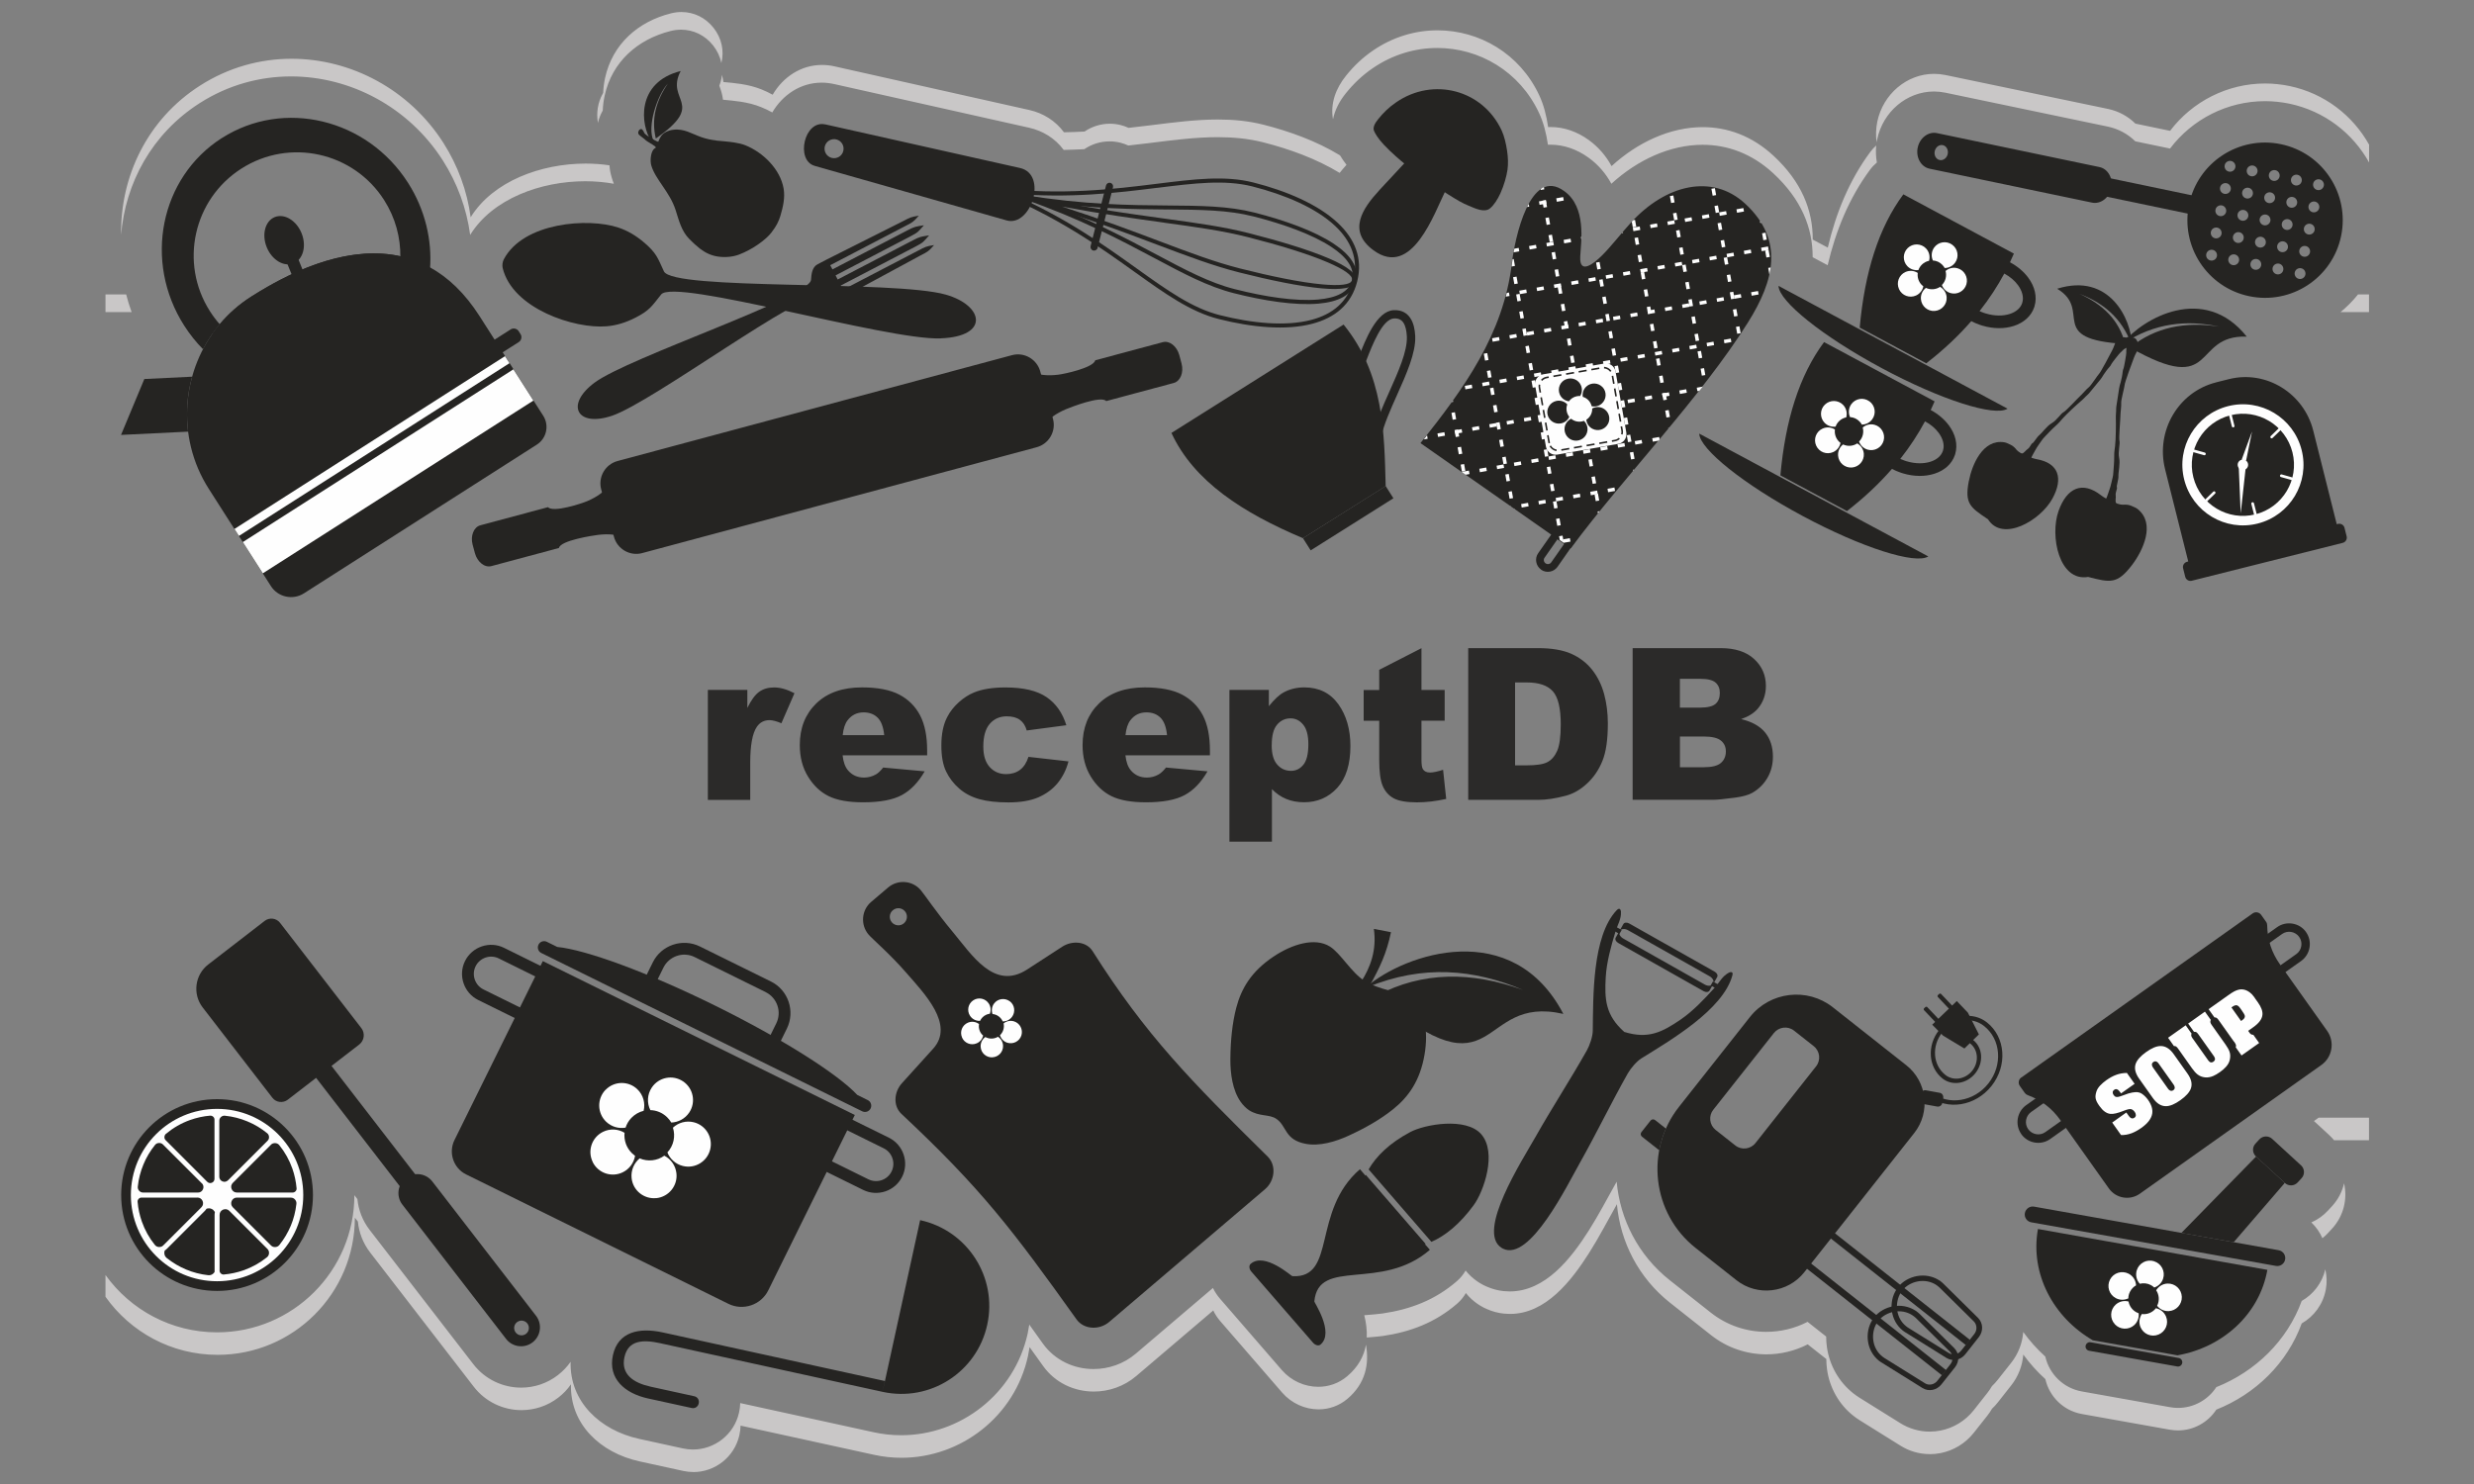 <?xml version="1.0" encoding="UTF-8"?>
<!DOCTYPE svg PUBLIC "-//W3C//DTD SVG 1.1//EN" "http://www.w3.org/Graphics/SVG/1.1/DTD/svg11.dtd">
<!-- Creator: CorelDRAW -->
<svg xmlns="http://www.w3.org/2000/svg" xml:space="preserve" width="50mm" height="30mm" style="shape-rendering:geometricPrecision; text-rendering:geometricPrecision; image-rendering:optimizeQuality; fill-rule:evenodd; clip-rule:evenodd"
viewBox="0 0 50 30"
 xmlns:xlink="http://www.w3.org/1999/xlink">
 <rect x="0" y="0" width="50" height="30" fill="#808080" stroke="none"/>
 <defs>
  <style type="text/css">
   <![CDATA[
    .fil1 {fill:#252422}
    .fil0 {fill:#C9C7C7}
    .fil2 {fill:#FEFEFE}
    .fil3 {fill:#2B2A29;fill-rule:nonzero}
   ]]>
  </style>
 </defs>
 <g id="Réteg_x0020_1">
  <path class="fil0" d="M14.012 29.758c-0.067,0 -0.135,-0.007 -0.203,-0.022l-0.883 -0.193c-0.799,-0.175 -1.408,-0.757 -1.387,-1.558 -0.069,0.1 -0.154,0.19 -0.255,0.268 -0.221,0.171 -0.483,0.253 -0.743,0.254 -0.365,0 -0.726,-0.163 -0.966,-0.473l-2.095 -2.715c-0.144,-0.187 -0.226,-0.404 -0.247,-0.624l-0.061 -0.079c-0.001,1.531 -1.243,2.773 -2.774,2.773 -0.936,0 -1.763,-0.464 -2.266,-1.174l0 -0.44c0.504,0.702 1.326,1.159 2.255,1.159 1.532,0 2.774,-1.242 2.775,-2.773l0.061 0.079c0.022,0.22 0.103,0.436 0.248,0.624l2.096 2.715c0.24,0.31 0.601,0.473 0.966,0.473 0.26,0 0.522,-0.083 0.743,-0.254 0.101,-0.078 0.186,-0.169 0.256,-0.268 -0.021,0.801 0.588,1.383 1.387,1.558l0.883 0.193c0.068,0.015 0.136,0.022 0.203,0.022 0.435,0 0.831,-0.302 0.93,-0.743l0.002 -0.01c0.014,-0.062 0.022,-0.124 0.023,-0.186l2.698 0.59 0 0 0 0c0.186,0.041 0.372,0.06 0.555,0.06 1.2,-0 2.289,-0.837 2.556,-2.054 0.013,-0.061 0.024,-0.122 0.033,-0.183 0.091,0.127 0.182,0.254 0.273,0.382 0.246,0.344 0.634,0.517 1.025,0.517 0.305,0 0.613,-0.104 0.858,-0.314l1.556 -1.325c0.037,0.077 0.085,0.15 0.143,0.217l1.248 1.441c0.19,0.22 0.464,0.34 0.738,0.34 0.206,0 0.412,-0.068 0.584,-0.213 0.224,-0.189 0.339,-0.408 0.38,-0.639 0.068,0.393 -0.008,0.784 -0.375,1.095 -0.172,0.145 -0.378,0.213 -0.583,0.213 -0.274,0 -0.548,-0.121 -0.738,-0.341l-1.248 -1.441c-0.058,-0.067 -0.106,-0.14 -0.143,-0.217l-1.556 1.325c-0.246,0.21 -0.553,0.314 -0.858,0.314 -0.392,0 -0.779,-0.173 -1.025,-0.517 -0.091,-0.127 -0.182,-0.254 -0.273,-0.381 -0.009,0.061 -0.02,0.122 -0.033,0.183 -0.266,1.217 -1.355,2.054 -2.555,2.054 -0.183,0 -0.369,-0.019 -0.555,-0.06l0 0 -0 0 -2.698 -0.59c-0.002,0.062 -0.009,0.124 -0.023,0.186l-0.002 0.01c-0.1,0.441 -0.495,0.743 -0.93,0.743zm24.99 -0.362c-0.207,0 -0.411,-0.057 -0.59,-0.169l-0.826 -0.515c-0.022,-0.014 -0.044,-0.029 -0.066,-0.044 -0.021,-0.015 -0.043,-0.031 -0.063,-0.047 -0.146,-0.115 -0.268,-0.258 -0.359,-0.421 -0.089,-0.159 -0.148,-0.333 -0.173,-0.514 -0.01,-0.07 -0.015,-0.141 -0.015,-0.212l-0.376 -0.297c-0.259,0.133 -0.546,0.202 -0.834,0.202 -0.393,0 -0.788,-0.127 -1.119,-0.388l-0.828 -0.654c-0.641,-0.506 -1.007,-1.236 -1.075,-1.993l-0.008 0.014c-0.185,0.328 -0.353,0.654 -0.556,0.974 -0.355,0.558 -0.873,1.23 -1.596,1.23 -0.04,0 -0.08,-0.002 -0.121,-0.006 -0.121,-0.012 -0.239,-0.044 -0.35,-0.094 -0.016,-0.007 -0.032,-0.014 -0.048,-0.022 -0.007,-0.003 -0.013,-0.007 -0.02,-0.01 -0.009,-0.005 -0.017,-0.01 -0.025,-0.014 -0.009,-0.005 -0.017,-0.009 -0.025,-0.014l-0.014 -0.008c-0.018,-0.011 -0.036,-0.023 -0.054,-0.035 -0.089,-0.061 -0.168,-0.135 -0.236,-0.219 -0.045,0.079 -0.104,0.152 -0.177,0.215 -0.438,0.379 -0.937,0.57 -1.503,0.653 -0.078,0.011 -0.198,0.02 -0.323,0.031 0.007,-0.148 -0.012,-0.3 -0.05,-0.451 0.141,-0.012 0.281,-0.022 0.368,-0.035 0.567,-0.083 1.066,-0.274 1.503,-0.653 0.073,-0.063 0.132,-0.136 0.177,-0.215 0.068,0.084 0.147,0.158 0.236,0.219 0.017,0.012 0.035,0.024 0.054,0.035l0.014 0.008c0.008,0.005 0.017,0.01 0.025,0.014 0.007,0.004 0.016,0.009 0.025,0.014 0.007,0.004 0.013,0.007 0.02,0.01 0.016,0.008 0.032,0.015 0.048,0.022 0.111,0.05 0.229,0.082 0.35,0.094 0.041,0.004 0.081,0.006 0.121,0.006 0.723,0 1.241,-0.672 1.596,-1.23 0.203,-0.32 0.371,-0.646 0.556,-0.974l0.008 -0.014c0.068,0.758 0.434,1.487 1.075,1.993l0.828 0.654c0.331,0.262 0.727,0.388 1.12,0.388 0.288,0 0.576,-0.068 0.835,-0.202l0.376 0.297c-0,0.071 0.005,0.142 0.015,0.212 0.025,0.18 0.084,0.355 0.173,0.514 0.091,0.162 0.213,0.305 0.359,0.421 0.021,0.016 0.042,0.032 0.063,0.047 0.022,0.015 0.044,0.03 0.066,0.044l0.826 0.515c0.179,0.111 0.383,0.169 0.59,0.169 0.072,0 0.145,-0.007 0.217,-0.021 0.267,-0.052 0.506,-0.199 0.674,-0.412l0.274 -0.348c0.035,-0.044 0.066,-0.09 0.094,-0.139 0.041,-0.038 0.079,-0.08 0.114,-0.124l0.275 -0.348c0.141,-0.178 0.226,-0.396 0.243,-0.622 0.13,0.18 0.28,0.347 0.446,0.497 0.08,0.351 0.362,0.638 0.738,0.705l1.782 0.318c0.055,0.01 0.109,0.015 0.163,0.015 0.315,-0 0.605,-0.162 0.773,-0.42 0.793,-0.317 1.432,-0.938 1.726,-1.743 0.234,-0.133 0.412,-0.36 0.477,-0.639 0.03,0.129 0.036,0.265 0.011,0.403 -0.054,0.303 -0.24,0.549 -0.488,0.691 -0.294,0.805 -0.933,1.427 -1.726,1.743 -0.168,0.257 -0.458,0.42 -0.773,0.42 -0.054,0 -0.108,-0.005 -0.163,-0.014l-1.781 -0.318c-0.376,-0.067 -0.658,-0.354 -0.738,-0.705 -0.167,-0.151 -0.316,-0.318 -0.446,-0.497 -0.017,0.225 -0.102,0.444 -0.243,0.622l-0.274 0.348c-0.035,0.044 -0.073,0.086 -0.114,0.124 -0.028,0.048 -0.059,0.095 -0.094,0.139l-0.275 0.348c-0.168,0.213 -0.407,0.36 -0.674,0.412 -0.072,0.014 -0.144,0.021 -0.217,0.021zm7.935 -4.364c-0.053,-0.12 -0.129,-0.229 -0.224,-0.32 0.125,-0.055 0.241,-0.136 0.339,-0.243l0.08 -0.087c0.124,-0.135 0.204,-0.294 0.242,-0.461 0.072,0.316 -0.007,0.66 -0.242,0.916l-0.08 0.087c-0.036,0.039 -0.075,0.075 -0.115,0.107zm0.942 -1.981l-0.707 0c-0.031,-0.038 -0.065,-0.074 -0.102,-0.108l-0.305 -0.281 0.094 -0.067 1.019 0 0 0.455zm0 -16.742l-0.576 0c0.129,-0.106 0.248,-0.226 0.353,-0.357l0.222 0 0 0.357zm-45.219 0l-0.528 0 0 -0.357 0.418 0c0.03,0.12 0.067,0.239 0.11,0.357zm34.278 -0.946l-0.304 -0.163c0.003,-0.595 -0.23,-1.172 -0.793,-1.694 -0.437,-0.405 -0.933,-0.579 -1.431,-0.579 -0.657,0 -1.316,0.305 -1.844,0.788 -0.113,-0.209 -0.268,-0.389 -0.463,-0.529 -0.227,-0.164 -0.493,-0.261 -0.767,-0.261 -0.017,0 -0.035,0 -0.052,0.001l-0.001 -0.007c-0.033,-0.22 -0.085,-0.436 -0.18,-0.638 -0.394,-0.842 -1.21,-1.311 -2.055,-1.311 -0.447,0 -0.903,0.132 -1.307,0.41 -0.211,0.145 -0.384,0.31 -0.544,0.509 -0.127,0.158 -0.219,0.335 -0.257,0.522 -0.057,-0.316 0.056,-0.623 0.262,-0.879 0.16,-0.199 0.333,-0.364 0.544,-0.509 0.404,-0.278 0.859,-0.41 1.306,-0.41 0.844,-0 1.661,0.469 2.055,1.311 0.095,0.202 0.147,0.419 0.18,0.638l0.001 0.007c0.017,-0.001 0.035,-0.001 0.052,-0.001 0.274,0 0.54,0.097 0.767,0.261 0.195,0.141 0.35,0.321 0.463,0.529 0.527,-0.483 1.187,-0.788 1.843,-0.788 0.498,0 0.994,0.175 1.43,0.579 0.564,0.522 0.796,1.098 0.793,1.694l0.304 0.163c0.163,-0.692 0.431,-1.357 0.858,-1.933 0.036,-0.049 0.077,-0.093 0.121,-0.132 -0.012,0.116 -0.007,0.232 0.013,0.344 -0.05,0.042 -0.096,0.09 -0.137,0.145 -0.427,0.575 -0.695,1.24 -0.858,1.933zm-34.49 -0.608c-0.022,-1.18 0.526,-2.342 1.597,-3.026 0.576,-0.368 1.215,-0.541 1.848,-0.541 1.2,0 2.378,0.62 3.067,1.699 0.292,0.458 0.481,0.972 0.552,1.505 0.452,-0.731 1.425,-1.085 2.325,-1.085 0.164,-0 0.325,0.012 0.48,0.035 0.006,0.083 0.021,0.164 0.044,0.241 0.013,0.046 0.029,0.09 0.045,0.132 -0.185,-0.034 -0.38,-0.051 -0.578,-0.051 -0.9,0 -1.874,0.354 -2.326,1.085 -0.071,-0.533 -0.26,-1.047 -0.552,-1.505 -0.689,-1.079 -1.868,-1.699 -3.068,-1.699 -0.633,0 -1.272,0.172 -1.848,0.541 -0.963,0.615 -1.503,1.616 -1.587,2.669zm24.628 -1.259c-0.474,-0.289 -1.024,-0.486 -1.54,-0.617 -0.305,-0.078 -0.615,-0.106 -0.926,-0.106 -0.447,0 -0.897,0.059 -1.339,0.114 -0.158,0.02 -0.313,0.038 -0.467,0.055 -0.05,-0.023 -0.102,-0.042 -0.157,-0.056 -0.074,-0.019 -0.149,-0.028 -0.222,-0.028 -0.185,0 -0.362,0.057 -0.511,0.158 -0.139,0.007 -0.277,0.012 -0.416,0.015 -0.172,-0.232 -0.419,-0.386 -0.7,-0.449l-3.937 -0.882c-0.087,-0.019 -0.172,-0.029 -0.255,-0.029 -0.425,0 -0.787,0.244 -0.998,0.602 -0.074,-0.041 -0.149,-0.077 -0.227,-0.108 -0.133,-0.054 -0.272,-0.087 -0.413,-0.109 -0.119,-0.019 -0.237,-0.028 -0.356,-0.04 -0.003,-0.024 -0.007,-0.049 -0.012,-0.074 -0.016,-0.08 -0.038,-0.143 -0.062,-0.21 0.028,-0.072 0.045,-0.145 0.053,-0.219 0.006,0.023 0.012,0.047 0.017,0.072 0.005,0.025 0.009,0.049 0.012,0.073 0.119,0.011 0.237,0.021 0.356,0.04 0.141,0.022 0.28,0.056 0.413,0.109 0.077,0.031 0.153,0.067 0.227,0.108 0.21,-0.359 0.573,-0.602 0.997,-0.602 0.083,0 0.168,0.009 0.255,0.029l3.935 0.882c0.281,0.063 0.528,0.218 0.7,0.45 0.139,-0.002 0.277,-0.007 0.416,-0.015 0.149,-0.101 0.327,-0.158 0.511,-0.158 0.073,0 0.148,0.009 0.222,0.028 0.055,0.014 0.107,0.033 0.157,0.056 0.153,-0.017 0.308,-0.035 0.466,-0.055 0.443,-0.055 0.892,-0.114 1.339,-0.114 0.311,0 0.62,0.028 0.925,0.106 0.515,0.131 1.066,0.328 1.54,0.617 0,-0 0.001,-0.001 0.001,-0.001 0.04,0.067 0.085,0.132 0.133,0.194 -0.048,0.053 -0.094,0.108 -0.139,0.164zm20.803 -0.213c-0.328,-0.589 -0.9,-1.038 -1.61,-1.187 -0.165,-0.034 -0.33,-0.051 -0.492,-0.051 -0.762,0 -1.472,0.365 -1.92,0.958l-0.702 -0.146c-0.147,-0.145 -0.336,-0.251 -0.554,-0.297l-3.284 -0.686c-0.078,-0.016 -0.155,-0.024 -0.231,-0.024 -0.551,0 -1.031,0.41 -1.147,0.965 -0.004,0.022 -0.008,0.043 -0.012,0.065 -0.019,-0.138 -0.015,-0.28 0.014,-0.422 0.116,-0.555 0.596,-0.965 1.147,-0.965 0.076,0 0.153,0.008 0.231,0.024l3.284 0.685c0.219,0.046 0.407,0.152 0.554,0.297l0.701 0.146c0.449,-0.593 1.158,-0.957 1.92,-0.957 0.162,0 0.327,0.017 0.492,0.051 0.71,0.148 1.282,0.598 1.61,1.186l0 0.357zm-35.795 -0.801c-0.035,-0.201 -0.002,-0.408 0.095,-0.584 0.004,-0.007 0.007,-0.014 0.011,-0.021 0.005,-0.103 0.018,-0.205 0.039,-0.303 0.15,-0.683 0.665,-1.137 1.331,-1.304 0.071,-0.018 0.143,-0.027 0.213,-0.027 0.251,0 0.485,0.113 0.648,0.32 0.165,0.209 0.219,0.465 0.158,0.711 -0.026,-0.125 -0.081,-0.246 -0.166,-0.354 -0.163,-0.207 -0.398,-0.32 -0.648,-0.32 -0.07,0 -0.141,0.009 -0.213,0.027 -0.666,0.168 -1.181,0.621 -1.331,1.304 -0.022,0.098 -0.035,0.2 -0.039,0.303 -0.004,0.007 -0.007,0.014 -0.011,0.021 -0.039,0.071 -0.068,0.148 -0.086,0.227z"/>
  <path class="fil1" d="M9.78 7.004l0.541 -0.345c0.054,-0.034 0.126,-0.018 0.161,0.035l0.038 0.06c0.035,0.054 0.018,0.126 -0.035,0.161l-0.541 0.345c-0.054,0.035 -0.126,0.018 -0.161,-0.035l-0.038 -0.06c-0.035,-0.054 -0.018,-0.126 0.035,-0.161z"/>
  <path class="fil1" d="M4.484 2.79c-1.249,0.798 -1.59,2.496 -0.761,3.793 0.112,0.175 0.24,0.335 0.38,0.477 0.093,-0.179 0.206,-0.348 0.338,-0.505 -0.072,-0.081 -0.138,-0.169 -0.198,-0.263 -0.621,-0.972 -0.336,-2.264 0.636,-2.884 0.972,-0.621 2.263,-0.336 2.884,0.636 0.229,0.359 0.335,0.762 0.328,1.158 0.208,0.059 0.409,0.142 0.599,0.247 0.046,-0.591 -0.096,-1.208 -0.444,-1.754 -0.829,-1.297 -2.513,-1.702 -3.762,-0.904z"/>
  <path class="fil1" d="M5.077 5.997c1.572,-1.004 3.432,-1.458 4.614,0.392l1.288 2.016c0.125,0.196 0.067,0.458 -0.129,0.583l-4.708 3.007c-0.224,0.143 -0.524,0.077 -0.667,-0.147l-1.255 -1.965c-0.677,-1.06 -0.55,-2.413 0.221,-3.33 0.178,-0.212 0.391,-0.401 0.636,-0.557z"/>
  <polygon class="fil1" points="5.784,5.277 6.007,5.186 6.127,5.481 5.904,5.572 "/>
  <path class="fil1" d="M5.552 4.389c0.194,-0.079 0.437,0.066 0.542,0.324 0.105,0.258 0.033,0.531 -0.161,0.61 -0.194,0.079 -0.437,-0.066 -0.542,-0.324 -0.105,-0.258 -0.033,-0.531 0.161,-0.61z"/>
  <path class="fil1" d="M2.917 7.662l-0.471 1.13 1.355 -0.066c-0.047,-0.374 -0.018,-0.752 0.082,-1.111l-0.966 0.047z"/>
  <path class="fil1" d="M4.288 6.754l4.224 -1.396 0.052 -0.017c-0.154,-0.073 -0.312,-0.126 -0.473,-0.161 -0.963,-0.213 -2.044,0.197 -3.015,0.818 -0.245,0.157 -0.458,0.345 -0.636,0.557l-0 0c-0.054,0.064 -0.105,0.131 -0.153,0.2z"/>
  <polygon class="fil2" points="4.908,10.958 10.376,7.466 10.78,8.098 5.312,11.59 "/>
  <polygon class="fil2" points="4.829,10.834 10.297,7.342 10.206,7.2 4.739,10.693 "/>
  <path class="fil1" d="M23.834 7.178l0.045 0.17c0.024,0.09 0.019,0.179 -0.01,0.251l0 0c-0.029,0.071 -0.08,0.125 -0.147,0.143l-1.365 0.366c-0.104,-0.118 -0.726,0.128 -0.817,0.166 -0.192,0.082 -0.36,0.194 -0.437,0.333 -0.009,0.032 -0.019,0.051 -0.029,0.053 -0.024,0.006 -0.159,-0.049 -0.278,-0.188 -0.069,-0.081 -0.135,-0.189 -0.172,-0.329 -0.038,-0.141 -0.036,-0.271 -0.018,-0.379 0.032,-0.186 0.118,-0.31 0.142,-0.317 0.012,-0.003 0.037,0.013 0.068,0.047 0.142,0.09 0.354,0.107 0.569,0.081 0.12,-0.014 0.713,-0.138 0.751,-0.292l1.365 -0.366c0.067,-0.018 0.138,0.002 0.199,0.05 0.06,0.048 0.11,0.122 0.134,0.212z"/>
  <path class="fil1" d="M9.552 11.012l0.046 0.17c0.024,0.09 0.074,0.164 0.134,0.212l0 0c0.06,0.048 0.132,0.068 0.199,0.05l1.365 -0.366c0.031,-0.154 0.693,-0.253 0.79,-0.265 0.207,-0.025 0.408,-0.012 0.545,0.069 0.024,0.023 0.042,0.034 0.052,0.032 0.024,-0.007 0.113,-0.122 0.147,-0.302 0.02,-0.104 0.022,-0.231 -0.016,-0.371 -0.038,-0.141 -0.104,-0.253 -0.175,-0.337 -0.121,-0.145 -0.258,-0.209 -0.282,-0.203 -0.012,0.003 -0.025,0.03 -0.035,0.074 -0.078,0.149 -0.253,0.27 -0.452,0.355 -0.111,0.048 -0.686,0.238 -0.796,0.123l-1.365 0.366c-0.067,0.018 -0.119,0.071 -0.147,0.143 -0.029,0.071 -0.034,0.161 -0.01,0.251z"/>
  <path class="fil1" d="M12.48 9.32l7.972 -2.14c0.248,-0.067 0.505,0.082 0.572,0.33l0.257 0.959c0.067,0.248 -0.082,0.505 -0.33,0.572l-7.972 2.14c-0.248,0.067 -0.505,-0.082 -0.571,-0.33l-0.258 -0.959c-0.067,-0.248 0.082,-0.505 0.33,-0.572z"/>
  <path class="fil1" d="M19.009 6.841c-1.088,0.04 -5.38,-1.226 -5.647,-0.888 -0.193,0.244 -0.236,0.322 -0.512,0.465 -0.209,0.108 -0.401,0.162 -0.59,0.178 -0.644,0.056 -1.901,-0.353 -2.101,-1.178 -0.012,-0.054 -0.004,-0.124 0.023,-0.175 0.393,-0.748 1.706,-0.847 2.317,-0.642 0.179,0.06 0.353,0.158 0.531,0.312 0.234,0.204 0.258,0.289 0.388,0.572 0.179,0.391 4.65,0.173 5.697,0.471 0.768,0.219 0.891,0.847 -0.106,0.884z"/>
  <polygon class="fil1" points="26.489,11.126 28.161,10.073 28.005,9.826 26.333,10.88 "/>
  <path class="fil1" d="M27.401 7.366c0.018,-0.043 0.037,-0.091 0.057,-0.143 0.139,-0.358 0.364,-0.937 0.71,-0.953l0 -0 0.004 -0 0.001 -0c0.161,-0.006 0.267,0.062 0.335,0.168 0.061,0.096 0.087,0.221 0.093,0.348l0 0 0.001 0.011 0 0.001c0.013,0.336 -0.178,0.763 -0.368,1.187 -0.132,0.296 -0.264,0.59 -0.318,0.838l-0.165 -0.036c0.058,-0.265 0.193,-0.567 0.329,-0.871 0.181,-0.406 0.365,-0.816 0.353,-1.112l0 0 -0.001 -0.011 0 -0c-0.005,-0.101 -0.024,-0.198 -0.067,-0.266 -0.036,-0.057 -0.095,-0.093 -0.186,-0.09l-0.004 0 0 -0c-0.236,0.012 -0.436,0.527 -0.56,0.846 -0.022,0.057 -0.042,0.109 -0.058,0.147l-0.156 -0.065z"/>
  <path class="fil1" d="M23.675 8.752l3.479 -2.191c0.814,1.002 0.822,2.172 0.851,3.266l-1.672 1.053c-1.205,-0.508 -2.205,-1.146 -2.658,-2.128z"/>
  <path class="fil1" d="M31.297 11.402l0 0c-0.021,0.004 -0.043,-0.001 -0.061,-0.014 -0.018,-0.013 -0.03,-0.032 -0.034,-0.053 -0.004,-0.021 0.001,-0.043 0.014,-0.061l0.261 -0.373 0.135 0.094 -0.261 0.373c-0.013,0.019 -0.032,0.03 -0.053,0.034l-0 0zm-0.151 0.115c0.053,0.037 0.118,0.05 0.178,0.039l0 0 0 0c0.06,-0.011 0.116,-0.044 0.154,-0.098l0.306 -0.438 0.045 -0.064 -0.064 -0.045 -0.263 -0.184 -0.064 -0.045 -0.045 0.064 -0.306 0.437c-0.038,0.054 -0.05,0.118 -0.039,0.178l0 0c0.011,0.06 0.044,0.116 0.098,0.154z"/>
  <path class="fil1" d="M28.708 8.958c0.871,-1.096 1.677,-2.193 1.847,-3.636 0.057,-0.488 0.365,-1.965 1.058,-1.459 0.454,0.324 0.34,1.025 0.324,1.323 -0.021,0.392 0.297,0.118 0.427,-0.009 0.191,-0.186 0.385,-0.444 0.596,-0.675 0.697,-0.764 1.639,-1.006 2.312,-0.383 0.793,0.735 0.585,1.553 0.058,2.394 -0.473,0.756 -1.096,1.532 -1.733,2.297 -0.649,0.779 -1.313,1.548 -1.851,2.275 -1.013,-0.709 -2.026,-1.418 -3.038,-2.127z"/>
  <path class="fil2" d="M29.359 8.486l0 0 0.07 -0.012 -0.025 -0.14 -0.07 0.012 0.025 0.14zm0.062 0.349l0 0 0.07 -0.012 -0.025 -0.14 -0.07 0.012 0.025 0.14zm0.062 0.349l0 0 0.07 -0.012 -0.025 -0.14 -0.07 0.012 0.025 0.14zm0.062 0.349l0 0 0.07 -0.012 -0.025 -0.14 -0.07 0.012 0.025 0.14zm-0.203 -1.405c0.007,-0.01 0.014,-0.02 0.021,-0.03l0.005 0.025 -0.026 0.005z"/>
  <path class="fil2" d="M30.013 7.29l0 0 0.07 -0.012 -0.025 -0.14 -0.07 0.012 0.025 0.14zm0.062 0.349l0 0 0.07 -0.012 -0.025 -0.14 -0.07 0.012 0.025 0.14zm0.062 0.349l0 0 0.07 -0.012 -0.025 -0.14 -0.07 0.012 0.025 0.14zm0.062 0.349l0 0 0.07 -0.012 -0.025 -0.14 -0.07 0.012 0.025 0.14zm0.062 0.349l0 0 0.07 -0.012 -0.025 -0.14 -0.07 0.012 0.025 0.14zm0.062 0.349l0 0 0.07 -0.012 -0.025 -0.14 -0.07 0.012 0.025 0.14zm0.062 0.349l0 0 0.07 -0.012 -0.025 -0.14 -0.07 0.012 0.025 0.14zm0.062 0.349l0 0 0.07 -0.012 -0.025 -0.14 -0.07 0.012 0.025 0.14zm0.062 0.349l0 0 0.07 -0.012 -0.025 -0.14 -0.07 0.012 0.025 0.14zm0.109 0.207l-0.011 -0.008 0.009 -0.002 0.002 0.009z"/>
  <path class="fil2" d="M30.605 5.744l0 0 0.07 -0.012 -0.025 -0.14 -0.07 0.012 0.025 0.14zm0.062 0.349l0 0 0.07 -0.012 -0.025 -0.14 -0.07 0.012 0.025 0.14zm0.062 0.349l0 0 0.07 -0.012 -0.025 -0.14 -0.07 0.012 0.025 0.14zm0.062 0.349l0 0 0.07 -0.012 -0.025 -0.14 -0.07 0.012 0.025 0.14zm0.062 0.349l0 0 0.07 -0.012 -0.025 -0.14 -0.07 0.012 0.025 0.14zm0.062 0.349l0 0 0.07 -0.012 -0.025 -0.14 -0.07 0.012 0.025 0.14zm0.062 0.349l0 0 0.07 -0.012 -0.025 -0.14 -0.07 0.012 0.025 0.14zm0.061 0.349l0 0 0.07 -0.012 -0.025 -0.14 -0.07 0.012 0.025 0.14zm0.062 0.349l0 0 0.07 -0.012 -0.025 -0.14 -0.07 0.012 0.025 0.14zm0.062 0.349l0 0 0.07 -0.012 -0.025 -0.14 -0.07 0.012 0.025 0.14zm0.062 0.349l0 0 0.07 -0.012 -0.025 -0.14 -0.07 0.012 0.025 0.14zm0.062 0.349l0 0 0.07 -0.012 -0.025 -0.14 -0.07 0.012 0.025 0.14zm0.062 0.349l0 0 0.07 -0.012 -0.025 -0.14 -0.07 0.012 0.025 0.14zm0.062 0.349l0 0 0.07 -0.012 -0.025 -0.14 -0.07 0.012 0.025 0.14zm0.062 0.349l0 0 0.07 -0.012 -0.025 -0.14 -0.07 0.012 0.025 0.14zm0.122 0.339l0 0 -0.071 -0.05 -0.014 -0.079 0.07 -0.012 0.025 0.14 -0.009 0.002zm-1.044 -5.581c0.003,-0.024 0.006,-0.048 0.009,-0.073 0.003,-0.023 0.006,-0.048 0.01,-0.075l0.023 -0.004 0.025 0.14 -0.067 0.012z"/>
  <path class="fil2" d="M31.196 4.198l0 0 0.07 -0.012 -0.025 -0.14 -0.07 0.012 0.025 0.14zm0.062 0.349l0 0 0.07 -0.012 -0.025 -0.14 -0.07 0.012 0.025 0.14zm0.062 0.349l0 0 0.07 -0.012 -0.025 -0.14 -0.07 0.012 0.025 0.14zm0.062 0.349l0 0 0.07 -0.012 -0.025 -0.14 -0.07 0.012 0.025 0.14zm0.062 0.349l0 0 0.07 -0.012 -0.025 -0.14 -0.07 0.012 0.025 0.14zm0.062 0.349l0 0 0.07 -0.012 -0.025 -0.14 -0.07 0.012 0.025 0.14zm0.062 0.349l0 0 0.07 -0.012 -0.025 -0.14 -0.07 0.012 0.025 0.14zm0.062 0.349l0 0 0.07 -0.012 -0.025 -0.14 -0.07 0.012 0.025 0.14zm0.062 0.349l0 0 0.07 -0.012 -0.025 -0.14 -0.07 0.012 0.025 0.14zm0.062 0.349l0 0 0.07 -0.012 -0.025 -0.14 -0.07 0.012 0.025 0.14zm0.062 0.349l0 0 0.07 -0.012 -0.025 -0.14 -0.07 0.012 0.025 0.14zm0.062 0.349l0 0 0.07 -0.012 -0.025 -0.14 -0.07 0.012 0.025 0.14zm0.062 0.349l0 0 0.07 -0.012 -0.025 -0.14 -0.07 0.012 0.025 0.14zm0.062 0.349l0 0 0.07 -0.012 -0.025 -0.14 -0.07 0.012 0.025 0.14zm0.062 0.349l0 0 0.07 -0.012 -0.025 -0.14 -0.07 0.012 0.025 0.14zm0.062 0.349l0 0 0.07 -0.012 -0.025 -0.14 -0.07 0.012 0.025 0.14zm0.062 0.349l0 0 0.07 -0.012 -0.025 -0.14 -0.07 0.012 0.025 0.14zm0.062 0.349l0 0 0.07 -0.012 -0.025 -0.14 -0.07 0.012 0.025 0.14zm0.079 0.202l0 0 -0.035 0.044 -0.006 -0.036 0.042 -0.007zm-1.192 -6.512c0.021,-0.015 0.043,-0.028 0.065,-0.038l0.008 0.045 -0.07 0.012 -0.003 -0.019z"/>
  <path class="fil2" d="M32.282 5.448l0 0 0.07 -0.012 -0.025 -0.14 -0.07 0.012 0.025 0.14zm0.062 0.349l0 0 0.07 -0.012 -0.025 -0.14 -0.07 0.012 0.025 0.14zm0.062 0.349l0 0 0.07 -0.012 -0.025 -0.14 -0.07 0.012 0.025 0.14zm0.062 0.349l0 0 0.07 -0.012 -0.025 -0.14 -0.07 0.012 0.025 0.14zm0.062 0.349l0 0 0.07 -0.012 -0.025 -0.14 -0.07 0.012 0.025 0.14zm0.062 0.349l0 0 0.07 -0.012 -0.025 -0.14 -0.07 0.012 0.025 0.14zm0.062 0.349l0 0 0.07 -0.012 -0.025 -0.14 -0.07 0.012 0.025 0.14zm0.062 0.35l0 0 0.07 -0.012 -0.025 -0.14 -0.07 0.012 0.025 0.14zm0.062 0.349l0 0 0.07 -0.012 -0.025 -0.14 -0.07 0.012 0.025 0.14zm0.062 0.349l0 0 0.07 -0.012 -0.025 -0.14 -0.07 0.012 0.025 0.14zm0.062 0.349l0 0 0.07 -0.012 -0.025 -0.14 -0.07 0.012 0.025 0.14zm0.062 0.349l0 0 0.07 -0.012 -0.025 -0.14 -0.07 0.012 0.025 0.14zm0.06 0.206l-0.02 0.024 -0.004 -0.02 0.023 -0.004z"/>
  <path class="fil2" d="M33.059 4.951l0 0 0.07 -0.012 -0.025 -0.14 -0.07 0.012 0.025 0.14zm0.062 0.349l0 0 0.07 -0.012 -0.025 -0.14 -0.07 0.012 0.025 0.14zm0.062 0.349l0 0 0.07 -0.012 -0.025 -0.14 -0.07 0.012 0.025 0.14zm0.062 0.349l0 0 0.07 -0.012 -0.025 -0.14 -0.07 0.012 0.025 0.14zm0.062 0.349l0 0 0.07 -0.012 -0.025 -0.14 -0.07 0.012 0.025 0.14zm0.062 0.349l0 0 0.07 -0.012 -0.025 -0.14 -0.07 0.012 0.025 0.14zm0.062 0.349l0 0 0.07 -0.012 -0.025 -0.14 -0.07 0.012 0.025 0.14zm0.062 0.349l0 0 0.07 -0.012 -0.025 -0.14 -0.07 0.012 0.025 0.14zm0.062 0.349l0 0 0.07 -0.012 -0.025 -0.14 -0.07 0.012 0.025 0.14zm0.062 0.349l0 0 0.07 -0.012 -0.025 -0.14 -0.07 0.012 0.025 0.14zm0.062 0.349l0 0 0.07 -0.012 -0.025 -0.14 -0.07 0.012 0.025 0.14zm0.052 0.207l0 0 -0.013 0.016 -0.002 -0.013 0.015 -0.003zm-0.752 -4.168c0.009,-0.009 0.018,-0.019 0.026,-0.028l0.039 -0.007 0.025 0.14 -0.07 0.012 -0.021 -0.117z"/>
  <path class="fil2" d="M33.774 4.104l0 0 0.07 -0.012 -0.025 -0.14 -0.07 0.012 0.025 0.14zm0.062 0.349l0 0 0.07 -0.012 -0.025 -0.14 -0.07 0.012 0.025 0.14zm0.062 0.349l0 0 0.07 -0.012 -0.025 -0.14 -0.07 0.012 0.025 0.14zm0.062 0.349l0 0 0.07 -0.012 -0.025 -0.14 -0.07 0.012 0.025 0.14zm0.062 0.349l0 0 0.07 -0.012 -0.025 -0.14 -0.07 0.012 0.025 0.14zm0.062 0.349l0 0 0.07 -0.012 -0.025 -0.14 -0.07 0.012 0.025 0.14zm0.062 0.349l0 0 0.07 -0.012 -0.025 -0.14 -0.07 0.012 0.025 0.14zm0.062 0.349l0 0 0.07 -0.012 -0.025 -0.14 -0.07 0.012 0.025 0.14zm0.062 0.349l0 0 0.07 -0.012 -0.025 -0.14 -0.07 0.012 0.025 0.14zm0.062 0.349l0 0 0.07 -0.012 -0.025 -0.14 -0.07 0.012 0.025 0.14zm0.062 0.349l0.07 -0.012 -0.025 -0.14 -0.07 0.012 0.025 0.14z"/>
  <path class="fil2" d="M34.613 3.956l0 0 0.07 -0.012 -0.025 -0.14 -0.07 0.012 0.025 0.14zm0.062 0.349l0 0 0.07 -0.012 -0.025 -0.14 -0.07 0.012 0.025 0.14zm0.062 0.349l0 0 0.07 -0.012 -0.025 -0.14 -0.07 0.012 0.025 0.14zm0.062 0.349l0 0 0.07 -0.012 -0.025 -0.14 -0.07 0.012 0.025 0.14zm0.062 0.349l0 0 0.07 -0.012 -0.025 -0.14 -0.07 0.012 0.025 0.14zm0.062 0.349l0 0 0.07 -0.012 -0.025 -0.14 -0.07 0.012 0.025 0.14zm0.062 0.349l0 0 0.07 -0.012 -0.025 -0.14 -0.07 0.012 0.025 0.14zm0.062 0.349l0 0 0.07 -0.012 -0.025 -0.14 -0.07 0.012 0.025 0.14zm0.062 0.349l0.07 -0.012 -0.025 -0.14 -0.07 0.012 0.025 0.14z"/>
  <path class="fil2" d="M35.637 4.856l0 0 0.07 -0.012 -0.025 -0.14 -0.07 0.012 0.025 0.14zm0.062 0.35l0 0 0.07 -0.012 -0.025 -0.14 -0.07 0.012 0.025 0.14zm0.086 0.201l0 0c-0.006,0.048 -0.015,0.096 -0.025,0.144l-0.024 -0.135 0.049 -0.009zm-0.218 -0.946c0.009,0.014 0.019,0.029 0.028,0.043l-0.019 0.003 -0.008 -0.046z"/>
  <polygon class="fil2" points="31.6,10.973 31.587,10.904 31.727,10.879 31.739,10.949 "/>
  <path class="fil2" d="M32.5 9.95l0 0 -0.012 -0.07 0.14 -0.025 0.012 0.07 -0.14 0.025zm-0.349 0.062l0 0 -0.012 -0.07 0.14 -0.025 0.012 0.07 -0.14 0.025zm-0.35 0.062l0 0 -0.012 -0.07 0.14 -0.025 0.012 0.07 -0.14 0.025zm-0.349 0.062l0 0 -0.012 -0.07 0.14 -0.025 0.012 0.07 -0.14 0.025zm-0.349 0.062l0 0 -0.012 -0.07 0.14 -0.025 0.012 0.07 -0.14 0.025zm-0.349 0.062l0 0 -0.012 -0.07 0.14 -0.025 0.012 0.07 -0.14 0.025zm-0.22 -0.023l-0.011 -0.008 0.009 -0.002 0.002 0.009z"/>
  <path class="fil2" d="M33.051 8.988l0 0 -0.013 -0.07 0.14 -0.025 0.012 0.07 -0.14 0.025zm-0.349 0.062l0 0 -0.012 -0.07 0.14 -0.025 0.012 0.07 -0.14 0.025zm-0.349 0.062l0 0 -0.012 -0.07 0.14 -0.025 0.012 0.07 -0.14 0.025zm-0.349 0.062l0 0 -0.012 -0.07 0.14 -0.025 0.012 0.07 -0.14 0.025zm-0.349 0.062l0 0 -0.012 -0.07 0.14 -0.025 0.012 0.07 -0.14 0.025zm-0.349 0.062l0 0 -0.012 -0.07 0.14 -0.025 0.012 0.07 -0.14 0.025zm-0.349 0.062l0 0 -0.012 -0.07 0.14 -0.025 0.012 0.07 -0.14 0.025zm-0.35 0.062l0 0 -0.012 -0.07 0.14 -0.025 0.012 0.07 -0.14 0.025zm-0.349 0.062l0 0 -0.012 -0.07 0.14 -0.025 0.012 0.07 -0.14 0.025zm-0.349 0.062l0 0 -0.012 -0.07 0.14 -0.025 0.012 0.07 -0.14 0.025zm-0.289 0.051l0 0 -0.071 -0.05 -0.002 -0.009 0.14 -0.025 0.012 0.07 -0.079 0.014zm3.92 -0.712l-0.019 0.023 -0.117 0.021 -0.012 -0.07 0.14 -0.025 0.009 0.051z"/>
  <path class="fil2" d="M33.951 7.964l0 0 -0.012 -0.07 0.14 -0.025 0.012 0.07 -0.14 0.025zm-0.349 0.062l0 0 -0.012 -0.07 0.14 -0.025 0.012 0.07 -0.14 0.025zm-0.349 0.062l0 0 -0.012 -0.07 0.14 -0.025 0.012 0.07 -0.14 0.025zm-0.349 0.062l0 0 -0.012 -0.07 0.14 -0.025 0.012 0.07 -0.14 0.025zm-0.349 0.062l0 0 -0.012 -0.07 0.14 -0.025 0.012 0.07 -0.14 0.025zm-0.35 0.062l0 0 -0.012 -0.07 0.14 -0.025 0.012 0.07 -0.14 0.025zm-0.349 0.062l0 0 -0.012 -0.07 0.14 -0.025 0.012 0.07 -0.14 0.025zm-0.35 0.062l0 0 -0.012 -0.07 0.14 -0.025 0.012 0.07 -0.14 0.025zm-0.349 0.062l0 0 -0.012 -0.07 0.14 -0.025 0.012 0.07 -0.14 0.025zm-0.349 0.062l0 0 -0.012 -0.07 0.14 -0.025 0.012 0.07 -0.14 0.025zm-0.349 0.062l0 0 -0.012 -0.07 0.14 -0.025 0.012 0.07 -0.14 0.025zm-0.349 0.062l0 0 -0.012 -0.07 0.14 -0.025 0.012 0.07 -0.14 0.025zm-0.349 0.062l0 0 -0.012 -0.07 0.14 -0.025 0.012 0.07 -0.14 0.025zm-0.349 0.062l0 0 -0.012 -0.07 0.14 -0.025 0.012 0.07 -0.14 0.025zm-0.349 0.062l0 0 -0.012 -0.07 0.14 -0.025 0.012 0.07 -0.14 0.025zm5.348 -1.016l0 0c-0.022,0.028 -0.044,0.056 -0.066,0.084l-0.041 0.007 -0.012 -0.07 0.118 -0.021zm-5.636 1.067c0.022,-0.028 0.044,-0.056 0.066,-0.084l0.012 0.07 -0.078 0.014z"/>
  <path class="fil2" d="M34.851 6.94l0 0 -0.012 -0.07 0.14 -0.025 0.012 0.07 -0.14 0.025zm-0.349 0.062l0 0 -0.012 -0.07 0.14 -0.025 0.012 0.07 -0.14 0.025zm-0.349 0.062l0 0 -0.012 -0.07 0.14 -0.025 0.012 0.07 -0.14 0.025zm-0.349 0.062l0 0 -0.012 -0.07 0.14 -0.025 0.012 0.07 -0.14 0.025zm-0.349 0.062l0 0 -0.012 -0.07 0.14 -0.025 0.012 0.07 -0.14 0.025zm-0.349 0.062l0 0 -0.012 -0.07 0.14 -0.025 0.012 0.07 -0.14 0.025zm-0.349 0.062l0 0 -0.012 -0.07 0.14 -0.025 0.012 0.07 -0.14 0.025zm-0.349 0.062l0 0 -0.012 -0.07 0.14 -0.025 0.012 0.07 -0.14 0.025zm-0.349 0.062l0 0 -0.012 -0.07 0.14 -0.025 0.012 0.07 -0.14 0.025zm-0.349 0.062l0 0 -0.012 -0.07 0.14 -0.025 0.012 0.07 -0.14 0.025zm-0.349 0.062l0 0 -0.012 -0.07 0.14 -0.025 0.012 0.07 -0.14 0.025zm-0.349 0.062l0 0 -0.012 -0.07 0.14 -0.025 0.012 0.07 -0.14 0.025zm-0.349 0.062l0 0 -0.012 -0.07 0.14 -0.025 0.012 0.07 -0.14 0.025zm-0.349 0.062l0 0 -0.012 -0.07 0.14 -0.025 0.012 0.07 -0.14 0.025zm-0.349 0.062l0 0 -0.012 -0.07 0.14 -0.025 0.012 0.07 -0.14 0.025zm-0.349 0.062l-0.012 -0.07 0.14 -0.025 0.012 0.07 -0.14 0.025z"/>
  <path class="fil2" d="M35.402 5.978l0 0 -0.012 -0.07 0.14 -0.025 0.012 0.07 -0.14 0.025zm-0.349 0.062l0 0 -0.012 -0.07 0.14 -0.025 0.013 0.07 -0.14 0.025zm-0.349 0.062l0 0 -0.012 -0.07 0.14 -0.025 0.012 0.07 -0.14 0.025zm-0.349 0.062l0 0 -0.012 -0.07 0.14 -0.025 0.012 0.07 -0.14 0.025zm-0.349 0.062l0 0 -0.012 -0.07 0.14 -0.025 0.012 0.07 -0.14 0.025zm-0.349 0.062l0 0 -0.012 -0.07 0.14 -0.025 0.012 0.07 -0.14 0.025zm-0.349 0.062l0 0 -0.012 -0.07 0.14 -0.025 0.012 0.07 -0.14 0.025zm-0.349 0.062l0 0 -0.012 -0.07 0.14 -0.025 0.012 0.07 -0.14 0.025zm-0.349 0.062l0 0 -0.012 -0.07 0.14 -0.025 0.012 0.07 -0.14 0.025zm-0.349 0.062l0 0 -0.012 -0.07 0.14 -0.025 0.012 0.07 -0.14 0.025zm-0.349 0.062l0 0 -0.012 -0.07 0.14 -0.025 0.012 0.07 -0.14 0.025zm-0.349 0.062l0 0 -0.012 -0.07 0.14 -0.025 0.012 0.07 -0.14 0.025zm-0.349 0.062l0 0 -0.012 -0.07 0.14 -0.025 0.012 0.07 -0.14 0.025zm-0.349 0.062l0 0 -0.012 -0.07 0.14 -0.025 0.012 0.07 -0.14 0.025zm-0.349 0.062l0 0 -0.012 -0.07 0.14 -0.025 0.012 0.07 -0.14 0.025zm-0.349 0.062l-0.012 -0.07 0.14 -0.025 0.012 0.07 -0.14 0.025z"/>
  <path class="fil2" d="M35.604 5.078l0 0 -0.012 -0.07 0.14 -0.025 0.012 0.07 -0.14 0.025zm-0.349 0.062l0 0 -0.012 -0.07 0.14 -0.025 0.012 0.07 -0.14 0.025zm-0.349 0.062l0 0 -0.012 -0.07 0.14 -0.025 0.012 0.07 -0.14 0.025zm-0.349 0.062l0 0 -0.012 -0.07 0.14 -0.025 0.012 0.07 -0.14 0.025zm-0.349 0.062l0 0 -0.012 -0.07 0.14 -0.025 0.012 0.07 -0.14 0.025zm-0.349 0.062l0 0 -0.012 -0.07 0.14 -0.025 0.012 0.07 -0.14 0.025zm-0.35 0.062l0 0 -0.012 -0.07 0.14 -0.025 0.012 0.07 -0.14 0.025zm-0.349 0.062l0 0 -0.012 -0.07 0.14 -0.025 0.012 0.07 -0.14 0.025zm-0.349 0.062l0 0 -0.012 -0.07 0.14 -0.025 0.012 0.07 -0.14 0.025zm-0.349 0.062l0 0 -0.012 -0.07 0.14 -0.025 0.012 0.07 -0.14 0.025zm-0.349 0.062l0 0 -0.012 -0.07 0.14 -0.025 0.012 0.07 -0.14 0.025zm-0.349 0.062l0 0 -0.012 -0.07 0.14 -0.025 0.012 0.07 -0.14 0.025zm-0.349 0.062l0 0 -0.012 -0.07 0.14 -0.025 0.013 0.07 -0.14 0.025zm-0.349 0.062l0 0 -0.012 -0.07 0.14 -0.025 0.012 0.07 -0.14 0.025zm-0.349 0.062l0 0 -0.012 -0.07 0.14 -0.025 0.012 0.07 -0.14 0.025zm-0.285 0.05c0.007,-0.025 0.013,-0.05 0.02,-0.075l0.044 -0.008 0.012 0.07 -0.076 0.013z"/>
  <path class="fil2" d="M35.106 4.301l0 0 -0.012 -0.07 0.14 -0.025 0.012 0.07 -0.14 0.025zm-0.349 0.062l0 0 -0.012 -0.07 0.14 -0.025 0.012 0.07 -0.14 0.025zm-0.349 0.062l0 0 -0.012 -0.07 0.14 -0.025 0.012 0.07 -0.14 0.025zm-0.35 0.062l0 0 -0.012 -0.07 0.14 -0.025 0.012 0.07 -0.14 0.025zm-0.349 0.062l0 0 -0.012 -0.07 0.14 -0.025 0.012 0.07 -0.14 0.025zm-0.349 0.062l0 0 -0.012 -0.07 0.14 -0.025 0.012 0.07 -0.14 0.025zm-0.349 0.062l0 0 -0.012 -0.07 0.14 -0.025 0.012 0.07 -0.14 0.025zm-1.398 0.247l0 0 -0.012 -0.07 0.14 -0.025 0.012 0.07 -0.14 0.025zm-0.349 0.062l0 0 -0.012 -0.07 0.14 -0.025 0.012 0.07 -0.14 0.025zm-0.349 0.062l0 0 -0.013 -0.07 0.14 -0.025 0.012 0.07 -0.14 0.025zm1.864 -0.329l0 0 0.02 -0.024 0.003 0.019 -0.023 0.004zm-0.816 0.072l0 0c-0,0.021 -0.001,0.041 -0.002,0.06l-0.01 -0.058 0.012 -0.002zm-1.372 0.314c0.004,-0.024 0.009,-0.049 0.014,-0.074l0.088 -0.016 0.012 0.07 -0.115 0.02z"/>
  <path class="fil2" d="M31.464 4.079l0 0 -0.012 -0.07 0.14 -0.025 0.012 0.07 -0.14 0.025zm-0.349 0.062l0 0 -0.012 -0.07 0.14 -0.025 0.012 0.07 -0.14 0.025zm-0.252 0.044c0.011,-0.022 0.021,-0.043 0.033,-0.063l0.01 0.056 -0.043 0.007z"/>
  <path class="fil2" d="M31.244 9.03l-0.218 -1.234c-0.019,-0.107 0.053,-0.21 0.16,-0.229l1.235 -0.218c0.107,-0.019 0.21,0.053 0.229,0.16l0.218 1.234c0.019,0.107 -0.053,0.21 -0.16,0.229l-1.235 0.218c-0.107,0.019 -0.21,-0.053 -0.229,-0.16z"/>
  <path class="fil2" d="M31.31 8.959l-0.198 -1.119c-0.017,-0.097 0.048,-0.19 0.145,-0.207l1.119 -0.198c0.097,-0.017 0.19,0.048 0.207,0.145l0.198 1.119c0.017,0.097 -0.048,0.19 -0.145,0.207l-1.119 0.198c-0.097,0.017 -0.19,-0.048 -0.207,-0.145z"/>
  <path class="fil1" d="M31.281 8.7l-0.028 -0.16 -0.032 0.006 0.028 0.16 0.032 -0.006zm-0.045 -0.256l-0.028 -0.16 -0.032 0.006 0.028 0.16 0.032 -0.006zm-0.045 -0.255l-0.028 -0.16 -0.032 0.006 0.028 0.16 0.032 -0.006zm-0.045 -0.256l-0.017 -0.097c-0.002,-0.009 -0.003,-0.019 -0.003,-0.028 0,-0.01 0.001,-0.02 0.003,-0.029l-0.032 -0.006c-0.002,0.011 -0.003,0.023 -0.003,0.035 0,0.011 0.001,0.022 0.003,0.034l0.017 0.097 0.032 -0.006zm0.021 -0.233c0.024,-0.027 0.056,-0.046 0.094,-0.053l0.041 -0.007 -0.006 -0.032 -0.041 0.007c-0.045,0.008 -0.084,0.031 -0.112,0.063l0.024 0.021zm0.231 -0.077l0.16 -0.028 -0.006 -0.032 -0.16 0.028 0.006 0.032zm0.256 -0.045l0.16 -0.028 -0.006 -0.032 -0.16 0.028 0.006 0.032zm0.255 -0.045l0.16 -0.028 -0.006 -0.032 -0.16 0.028 0.006 0.032zm0.256 -0.045l0.16 -0.028 -0.006 -0.032 -0.16 0.028 0.006 0.032zm0.252 -0.04c0.05,0.003 0.096,0.029 0.125,0.069l0.026 -0.019c-0.034,-0.048 -0.089,-0.079 -0.149,-0.083l-0.002 0.032zm0.155 0.153l0.028 0.16 0.032 -0.006 -0.028 -0.16 -0.032 0.006zm0.045 0.255l0.028 0.16 0.032 -0.006 -0.028 -0.16 -0.032 0.006zm0.045 0.256l0.028 0.16 0.032 -0.006 -0.028 -0.16 -0.032 0.006zm0.045 0.255l0.028 0.16 0.032 -0.006 -0.028 -0.16 -0.032 0.006zm0.045 0.256l0.014 0.079c0.002,0.009 0.003,0.019 0.003,0.028 0,0.016 -0.002,0.031 -0.007,0.046l0.031 0.009c0.005,-0.018 0.008,-0.036 0.008,-0.055 0,-0.011 -0.001,-0.022 -0.003,-0.034l-0.014 -0.079 -0.032 0.006zm-0.036 0.227c-0.022,0.02 -0.05,0.035 -0.082,0.04l-0.06 0.011 0.006 0.032 0.06 -0.011c0.038,-0.007 0.071,-0.024 0.098,-0.049l-0.022 -0.024zm-0.237 0.068l-0.16 0.028 0.006 0.032 0.16 -0.028 -0.006 -0.032zm-0.256 0.045l-0.16 0.028 0.006 0.032 0.16 -0.028 -0.006 -0.032zm-0.256 0.045l-0.16 0.028 0.006 0.032 0.16 -0.028 -0.006 -0.032zm-0.255 0.045l-0.16 0.028 0.006 0.032 0.16 -0.028 -0.006 -0.032zm-0.251 0.035c-0.049,-0.008 -0.093,-0.038 -0.117,-0.082l-0.028 0.016c0.029,0.052 0.081,0.088 0.14,0.098l0.005 -0.032zm-0.135 -0.133l-0.028 -0.16 -0.032 0.006 0.028 0.16 0.032 -0.006z"/>
  <path class="fil1" d="M31.276 8.382c-0.027,-0.126 0.052,-0.249 0.178,-0.277 0.084,-0.018 0.167,0.011 0.221,0.07 -0.017,0.045 -0.021,0.095 -0.01,0.145 0.009,0.04 0.026,0.076 0.051,0.106 -0.029,0.065 -0.088,0.116 -0.163,0.132 -0.126,0.027 -0.249,-0.052 -0.277,-0.178z"/>
  <path class="fil1" d="M31.82 8.907c-0.127,-0.017 -0.216,-0.135 -0.199,-0.262 0.011,-0.081 0.063,-0.147 0.132,-0.18 0.059,0.049 0.14,0.071 0.221,0.054 0.013,-0.003 0.026,-0.007 0.038,-0.011 0.052,0.05 0.08,0.123 0.07,0.2 -0.017,0.127 -0.135,0.216 -0.262,0.199z"/>
  <path class="fil1" d="M32.497 8.57c-0.06,0.114 -0.2,0.157 -0.314,0.098 -0.072,-0.038 -0.116,-0.108 -0.123,-0.183 0.076,-0.049 0.122,-0.135 0.119,-0.227 0.066,-0.036 0.149,-0.04 0.221,-0.002 0.114,0.06 0.158,0.2 0.098,0.314z"/>
  <path class="fil1" d="M32.39 7.828c0.086,0.095 0.079,0.242 -0.016,0.329 -0.058,0.053 -0.135,0.071 -0.206,0.055 -0.022,-0.094 -0.093,-0.165 -0.18,-0.19 -0.012,-0.075 0.013,-0.154 0.073,-0.209 0.095,-0.086 0.242,-0.079 0.329,0.016z"/>
  <path class="fil1" d="M31.65 7.668c0.119,-0.049 0.255,0.008 0.303,0.127 0.029,0.072 0.02,0.15 -0.018,0.211 -0.023,-0.002 -0.047,0 -0.071,0.005 -0.065,0.014 -0.12,0.052 -0.156,0.102 -0.08,-0.011 -0.153,-0.062 -0.186,-0.143 -0.049,-0.119 0.008,-0.255 0.127,-0.303z"/>
  <path class="fil1" d="M38.467 3.929l0 0c0.745,0.399 1.489,0.799 2.234,1.198 -0.025,0.058 -0.051,0.117 -0.079,0.175 0.152,0.081 0.278,0.189 0.368,0.31 0.133,0.179 0.185,0.387 0.128,0.58 -0.003,0.009 -0.005,0.015 -0.006,0.019 -0.062,0.183 -0.214,0.314 -0.412,0.378 -0.184,0.06 -0.409,0.062 -0.636,-0.006 -0.018,-0.005 -0.032,-0.01 -0.044,-0.014 -0.063,-0.021 -0.123,-0.047 -0.18,-0.077 -0.253,0.291 -0.553,0.576 -0.91,0.853 -0.479,-0.257 -0.867,-0.465 -1.345,-0.722 0.101,-1.118 0.382,-2.02 0.883,-2.695zm2.04 1.601c-0.137,0.255 -0.302,0.509 -0.5,0.76 0.03,0.014 0.062,0.026 0.094,0.037 0.015,0.005 0.026,0.009 0.035,0.011 0.177,0.053 0.348,0.052 0.484,0.008 0.122,-0.04 0.214,-0.115 0.248,-0.218l0.003 -0.01c0.034,-0.112 -0.003,-0.239 -0.088,-0.355 -0.066,-0.09 -0.161,-0.171 -0.277,-0.233z"/>
  <path class="fil1" d="M40.574 8.262l-4.63 -2.483c0.007,0.31 0.893,1.023 2.088,1.664 1.195,0.641 2.279,0.985 2.541,0.819z"/>
  <path class="fil1" d="M36.865 6.916l0 0c0.745,0.399 1.489,0.799 2.234,1.198 -0.025,0.058 -0.051,0.117 -0.079,0.175 0.152,0.081 0.278,0.19 0.367,0.31 0.133,0.179 0.185,0.387 0.128,0.58 -0.003,0.009 -0.005,0.015 -0.006,0.019 -0.062,0.183 -0.213,0.314 -0.412,0.378 -0.184,0.06 -0.409,0.062 -0.636,-0.006 -0.018,-0.005 -0.032,-0.01 -0.044,-0.014 -0.063,-0.021 -0.123,-0.047 -0.18,-0.077 -0.253,0.291 -0.553,0.576 -0.91,0.853 -0.478,-0.257 -0.867,-0.465 -1.345,-0.722 0.101,-1.118 0.382,-2.02 0.883,-2.695zm2.04 1.601c-0.137,0.255 -0.301,0.509 -0.5,0.76 0.03,0.013 0.062,0.026 0.094,0.037 0.015,0.005 0.026,0.009 0.035,0.011 0.177,0.053 0.348,0.052 0.484,0.008 0.122,-0.04 0.214,-0.115 0.248,-0.218l0.003 -0.01c0.034,-0.112 -0.003,-0.239 -0.088,-0.355 -0.066,-0.09 -0.161,-0.171 -0.277,-0.233z"/>
  <path class="fil2" d="M36.881 8.18c0.103,-0.1 0.268,-0.098 0.368,0.005 0.067,0.069 0.088,0.166 0.064,0.252 -0.053,0.011 -0.103,0.036 -0.144,0.076 -0.033,0.032 -0.057,0.07 -0.071,0.111 -0.079,0.011 -0.162,-0.015 -0.222,-0.076 -0.1,-0.103 -0.098,-0.268 0.005,-0.368z"/>
  <path class="fil2" d="M36.705 9.008c-0.059,-0.131 -0.001,-0.285 0.13,-0.344 0.084,-0.038 0.177,-0.028 0.249,0.019 -0.011,0.085 0.015,0.175 0.08,0.242 0.01,0.011 0.021,0.02 0.033,0.029 -0.016,0.079 -0.069,0.149 -0.148,0.185 -0.131,0.059 -0.285,0.001 -0.344,-0.131z"/>
  <path class="fil2" d="M37.427 9.451c-0.143,0.011 -0.268,-0.097 -0.279,-0.24 -0.007,-0.091 0.034,-0.174 0.101,-0.226 0.091,0.043 0.2,0.036 0.286,-0.021 0.074,0.041 0.126,0.117 0.133,0.208 0.011,0.143 -0.097,0.268 -0.24,0.279z"/>
  <path class="fil2" d="M38.068 8.91c-0.039,0.138 -0.183,0.219 -0.321,0.18 -0.084,-0.024 -0.147,-0.086 -0.175,-0.163 0.076,-0.077 0.101,-0.186 0.074,-0.284 0.064,-0.056 0.154,-0.08 0.242,-0.055 0.138,0.039 0.219,0.183 0.18,0.321z"/>
  <path class="fil2" d="M37.78 8.112c0.117,0.084 0.143,0.247 0.059,0.363 -0.051,0.07 -0.13,0.108 -0.211,0.108 -0.012,-0.023 -0.028,-0.045 -0.048,-0.064 -0.052,-0.054 -0.12,-0.083 -0.19,-0.087 -0.038,-0.082 -0.031,-0.182 0.025,-0.261 0.084,-0.117 0.247,-0.143 0.364,-0.059z"/>
  <path class="fil2" d="M38.555 5.015c0.103,-0.1 0.268,-0.098 0.368,0.005 0.067,0.069 0.088,0.166 0.064,0.252 -0.052,0.011 -0.103,0.036 -0.144,0.076 -0.033,0.032 -0.057,0.07 -0.071,0.111 -0.079,0.011 -0.162,-0.015 -0.222,-0.076 -0.1,-0.103 -0.098,-0.268 0.005,-0.368z"/>
  <path class="fil2" d="M38.379 5.843c-0.059,-0.131 -0.001,-0.285 0.13,-0.344 0.084,-0.038 0.177,-0.028 0.249,0.019 -0.011,0.085 0.015,0.175 0.08,0.242 0.011,0.011 0.021,0.02 0.033,0.029 -0.016,0.079 -0.069,0.149 -0.148,0.185 -0.131,0.059 -0.285,0.001 -0.344,-0.13z"/>
  <path class="fil2" d="M39.101 6.286c-0.143,0.011 -0.268,-0.097 -0.279,-0.24 -0.007,-0.091 0.034,-0.174 0.101,-0.226 0.091,0.043 0.2,0.036 0.286,-0.021 0.074,0.041 0.126,0.118 0.133,0.208 0.011,0.143 -0.097,0.268 -0.24,0.279z"/>
  <path class="fil2" d="M39.742 5.745c-0.039,0.138 -0.183,0.219 -0.321,0.18 -0.084,-0.024 -0.147,-0.086 -0.175,-0.163 0.076,-0.077 0.101,-0.186 0.074,-0.284 0.064,-0.056 0.154,-0.08 0.242,-0.055 0.138,0.039 0.219,0.183 0.18,0.321z"/>
  <path class="fil2" d="M39.454 4.947c0.117,0.084 0.143,0.247 0.059,0.363 -0.051,0.07 -0.13,0.108 -0.211,0.108 -0.013,-0.023 -0.028,-0.045 -0.048,-0.065 -0.052,-0.054 -0.12,-0.083 -0.19,-0.087 -0.038,-0.082 -0.031,-0.182 0.025,-0.261 0.084,-0.117 0.247,-0.143 0.364,-0.059z"/>
  <path class="fil1" d="M38.972 11.249l-4.63 -2.483c0.007,0.31 0.893,1.023 2.088,1.664 1.195,0.641 2.279,0.985 2.541,0.819z"/>
  <path class="fil1" d="M18.776 4.76c-0.117,0.133 -0.114,0.141 -0.272,0.224l-1.513 0.789 0.045 0.085 1.518 -0.791c0.148,-0.077 0.16,-0.087 0.324,-0.113 -0.117,0.133 -0.12,0.13 -0.278,0.212l-1.501 0.812 -0.192 0.1c-0.112,0.058 -0.233,-0.01 -0.333,-0.07 -0.306,-0.184 -3.388,2.122 -4.206,2.397 -0.711,0.239 -0.951,-0.226 -0.35,-0.671 0.694,-0.514 4.349,-1.721 4.373,-2.078 0.008,-0.116 0.021,-0.255 0.133,-0.314l0.192 -0.1 1.53 -0.769c0.148,-0.077 0.16,-0.087 0.324,-0.113 -0.117,0.133 -0.12,0.13 -0.278,0.212l-1.513 0.789 0.045 0.085 1.518 -0.791c0.148,-0.077 0.166,-0.075 0.33,-0.101 -0.117,0.133 -0.114,0.141 -0.272,0.224l-1.513 0.789 0.043 0.083 1.518 -0.791c0.148,-0.077 0.166,-0.075 0.33,-0.101z"/>
  <path class="fil1" d="M16.758 2.84l0 0c-0.042,0.025 -0.075,0.067 -0.088,0.118 -0.013,0.051 -0.004,0.104 0.021,0.146 0.025,0.042 0.067,0.075 0.118,0.088 0.052,0.013 0.104,0.004 0.146,-0.021l-0 -0c0.042,-0.025 0.075,-0.066 0.088,-0.118 0.013,-0.051 0.004,-0.104 -0.021,-0.146 -0.025,-0.042 -0.067,-0.075 -0.118,-0.088 -0.051,-0.013 -0.103,-0.004 -0.146,0.021l0 0zm-0.08 -0.326l3.936 0.882c0.57,0.128 0.22,1.199 -0.269,1.06l-3.88 -1.103c-0.392,-0.112 -0.212,-0.933 0.213,-0.838z"/>
  <path class="fil1" d="M23.384 3.797l0 0c-0.802,0.1 -1.757,0.219 -2.96,0.115 1.107,0.483 1.889,1.043 2.547,1.514 0.616,0.441 1.122,0.803 1.679,0.944 0.655,0.166 1.335,0.233 1.854,0.096 0.42,-0.111 0.735,-0.357 0.846,-0.794 0.111,-0.437 -0.049,-0.804 -0.364,-1.102 -0.391,-0.369 -1.02,-0.635 -1.675,-0.801 -0.557,-0.141 -1.174,-0.065 -1.926,0.029zm-3.219 0.007c1.321,0.147 2.353,0.018 3.209,-0.088 0.761,-0.095 1.384,-0.172 1.956,-0.027 0.667,0.169 1.308,0.441 1.711,0.821 0.337,0.318 0.507,0.711 0.388,1.181 -0.119,0.47 -0.456,0.734 -0.904,0.853 -0.535,0.142 -1.228,0.074 -1.895,-0.095 -0.572,-0.145 -1.083,-0.511 -1.706,-0.957 -0.702,-0.502 -1.547,-1.107 -2.778,-1.609l-0.271 -0.111 0.291 0.032z"/>
  <path class="fil1" d="M23.596 4.235l0 0c-0.679,-0.006 -1.48,-0.012 -2.494,-0.151 0.957,0.362 1.665,0.739 2.264,1.058l0 0c0.592,0.315 1.077,0.574 1.592,0.704 0.605,0.154 1.224,0.249 1.682,0.209 0.364,-0.032 0.623,-0.149 0.685,-0.391 0.062,-0.242 -0.111,-0.469 -0.415,-0.67 -0.383,-0.254 -0.973,-0.465 -1.578,-0.619 -0.515,-0.131 -1.065,-0.135 -1.736,-0.141l-0 0zm-2.884 -0.291c1.204,0.196 2.122,0.204 2.884,0.21l0 -0c0.676,0.005 1.231,0.01 1.755,0.143 0.613,0.156 1.211,0.37 1.603,0.63 0.334,0.221 0.521,0.476 0.449,0.759 -0.072,0.282 -0.358,0.417 -0.757,0.452 -0.469,0.041 -1.097,-0.056 -1.709,-0.211 -0.524,-0.133 -1.014,-0.394 -1.611,-0.712l0 0c-0.673,-0.358 -1.484,-0.79 -2.635,-1.192l-0.442 -0.154 0.462 0.075z"/>
  <path class="fil1" d="M23.523 4.5l0 0c-0.572,-0.079 -1.234,-0.169 -2.056,-0.323 0.796,0.257 1.421,0.493 1.961,0.697 0.614,0.232 1.118,0.422 1.636,0.554 0.608,0.154 1.221,0.282 1.661,0.321 0.343,0.031 0.575,0.012 0.599,-0.084 0.025,-0.097 -0.17,-0.223 -0.487,-0.36 -0.406,-0.175 -1.006,-0.356 -1.613,-0.51 -0.518,-0.132 -1.052,-0.205 -1.702,-0.294zm-2.809 -0.557c1.19,0.252 2.081,0.374 2.82,0.476 0.653,0.09 1.19,0.163 1.711,0.296 0.61,0.155 1.214,0.337 1.625,0.515 0.355,0.153 0.57,0.31 0.534,0.455 -0.037,0.144 -0.3,0.18 -0.686,0.145 -0.446,-0.04 -1.063,-0.168 -1.674,-0.323 -0.521,-0.132 -1.027,-0.323 -1.645,-0.556 -0.699,-0.264 -1.54,-0.581 -2.705,-0.928l0.02 -0.079z"/>
  <path class="fil1" d="M22.182 5.012c-0.01,0.039 -0.05,0.062 -0.088,0.052 -0.039,-0.01 -0.062,-0.05 -0.053,-0.088l0.312 -1.227c0.01,-0.039 0.05,-0.063 0.088,-0.053 0.039,0.01 0.062,0.05 0.053,0.088l-0.312 1.227z"/>
  <path class="fil1" d="M13.756 1.436c-0.904,0.228 -0.817,1.093 -0.589,1.424l0.045 -0.004c-0.148,-0.289 0.078,-0.947 0.285,-1.165 -0.238,0.347 -0.338,0.714 -0.243,1.109 1.04,-0.723 0.181,-0.75 0.503,-1.365l0 -0z"/>
  <path class="fil1" d="M14.478 2.842c0.107,0.011 0.237,0.019 0.36,0.038 0.083,0.013 0.162,0.031 0.229,0.058 0.357,0.145 0.702,0.483 0.77,0.873 0.032,0.186 -0.012,0.373 -0.065,0.552 -0.032,0.108 -0.079,0.206 -0.183,0.34 -0.115,0.148 -0.385,0.342 -0.652,0.443 -0.124,0.047 -0.279,0.062 -0.425,0.041 -0.146,-0.021 -0.262,-0.081 -0.368,-0.162 -0.072,-0.056 -0.14,-0.12 -0.208,-0.188 -0.165,-0.164 -0.214,-0.38 -0.283,-0.594 -0.117,-0.363 -0.408,-0.615 -0.49,-0.897 -0.027,-0.092 -0.014,-0.255 0.046,-0.326 0.027,-0.032 0.062,-0.032 0.073,-0.077 0.016,-0.065 0.039,-0.132 0.076,-0.187 0.051,-0.077 0.147,-0.12 0.249,-0.133 0.22,-0.028 0.378,0.085 0.574,0.152 0.097,0.033 0.194,0.054 0.298,0.065l0 -0z"/>
  <path class="fil1" d="M12.928 2.737c-0.008,-0.007 -0.026,-0.026 -0.028,-0.04 -0.003,-0.013 -0.003,-0.036 0.005,-0.043 0.008,-0.007 0.008,-0.03 0.023,-0.034 0.015,-0.004 0.029,-0.019 0.042,-0.008 0.013,0.011 0.021,0.019 0.031,0.033 0.009,0.014 0.02,0.048 0.034,0.06 0.015,0.012 0.045,0.041 0.08,0.057 0.035,0.017 0.075,0.049 0.086,0.055 0.011,0.006 0.058,0.034 0.079,0.042 0.021,0.008 0.093,0.028 0.093,0.028 0,0 -0.013,0.053 -0.016,0.065 -0.004,0.011 -0.021,0.044 -0.027,0.053 -0.006,0.009 -0.034,0.023 -0.038,0.018 -0.004,-0.004 -0.046,-0.056 -0.055,-0.066 -0.009,-0.01 -0.082,-0.054 -0.11,-0.071 -0.028,-0.016 -0.069,-0.042 -0.079,-0.053 -0.01,-0.011 -0.047,-0.042 -0.061,-0.051 -0.014,-0.008 -0.059,-0.047 -0.059,-0.047z"/>
  <path class="fil1" d="M43.09 11.42c0.22,-0.29 0.477,-0.833 0.115,-1.127 -0.028,-0.023 -0.064,-0.04 -0.134,-0.069 -0.062,-0.025 -0.111,-0.024 -0.169,-0.021 -0.103,0.005 -0.355,-0.124 -0.434,-0.186 -0.38,-0.3 -0.696,-0.16 -0.864,0.312 -0.181,0.511 0.014,1.434 0.597,1.334 0.445,0.114 0.588,0.153 0.888,-0.242z"/>
  <path class="fil1" d="M42.938 7.789c-0.002,-0.047 0.159,-0.479 0.191,-0.562 0.057,-0.148 0.138,-0.192 0.058,-0.344 -0.033,-0.063 -0.077,-0.058 -0.136,-0.071 -0.056,-0.011 -0.156,0.04 -0.121,0.091 0.01,0.014 0.03,0.045 0.041,0.099 0.011,0.054 -0.002,0.078 0.002,0.129 0.002,0.028 -0.046,0.296 -0.054,0.312 -0.023,0.043 -0.019,0.105 -0.035,0.178 -0.015,0.073 -0.032,0.139 -0.044,0.172 -0.012,0.033 -0.041,0.271 -0.06,0.37 -0.019,0.099 -0.008,0.122 -0.016,0.199 -0.008,0.076 0.002,0.137 -0.001,0.216 -0.002,0.08 0,0.198 -0.007,0.308 -0.008,0.111 -0.01,0.155 -0.021,0.218 -0.011,0.063 -0.002,0.172 -0.012,0.286 -0.01,0.114 -0.012,0.216 -0.025,0.258 -0.013,0.042 -0.035,0.174 -0.073,0.273 -0.038,0.098 -0.037,0.126 -0.071,0.177 -0.033,0.051 -0.027,0.064 -0.011,0.074 0.016,0.011 0.109,0.069 0.188,0.102 0.079,0.033 0.065,-0.046 0.038,-0.098 -0.027,-0.053 -0.001,-0.109 -0.01,-0.165 -0.009,-0.056 0.036,-0.131 0.024,-0.158 -0.013,-0.028 0.035,-0.158 0.031,-0.227 -0.005,-0.069 0.04,-0.252 0.014,-0.37 -0.026,-0.118 0.024,-0.293 0.007,-0.343 -0.017,-0.05 0.021,-0.458 0.019,-0.501 -0.002,-0.044 0.022,-0.214 0.016,-0.268 -0.006,-0.054 0.069,-0.325 0.068,-0.353z"/>
  <path class="fil1" d="M39.791 9.726c0.064,-0.335 0.283,-0.853 0.714,-0.785 0.033,0.005 0.068,0.019 0.132,0.051 0.056,0.028 0.087,0.063 0.12,0.104 0.061,0.075 0.309,0.17 0.401,0.186 0.447,0.077 0.547,0.385 0.322,0.797 -0.243,0.446 -1.009,0.887 -1.303,0.418 -0.358,-0.239 -0.475,-0.315 -0.387,-0.771z"/>
  <path class="fil1" d="M42.418 7.562c0.034,-0.028 0.234,-0.41 0.272,-0.484 0.068,-0.132 0.048,-0.216 0.204,-0.256 0.065,-0.017 0.089,0.018 0.134,0.051 0.043,0.032 0.07,0.134 0.012,0.141 -0.016,0.002 -0.05,0.007 -0.094,0.033 -0.044,0.026 -0.053,0.05 -0.091,0.079 -0.021,0.016 -0.178,0.217 -0.183,0.233 -0.016,0.043 -0.061,0.079 -0.102,0.136 -0.041,0.056 -0.077,0.11 -0.092,0.138 -0.015,0.029 -0.164,0.198 -0.221,0.273 -0.057,0.076 -0.081,0.082 -0.129,0.135 -0.048,0.053 -0.097,0.084 -0.15,0.136 -0.054,0.051 -0.138,0.123 -0.21,0.198 -0.072,0.075 -0.102,0.104 -0.139,0.151 -0.037,0.046 -0.119,0.11 -0.192,0.187 -0.073,0.078 -0.143,0.144 -0.165,0.179 -0.021,0.035 -0.1,0.133 -0.145,0.221 -0.045,0.088 -0.065,0.105 -0.079,0.16 -0.015,0.055 -0.027,0.059 -0.045,0.054 -0.017,-0.004 -0.116,-0.033 -0.188,-0.068 -0.072,-0.034 -0.009,-0.074 0.045,-0.088 0.053,-0.014 0.077,-0.067 0.122,-0.096 0.045,-0.029 0.068,-0.107 0.095,-0.116 0.027,-0.009 0.088,-0.124 0.139,-0.163 0.051,-0.04 0.151,-0.185 0.25,-0.241 0.099,-0.056 0.189,-0.2 0.235,-0.22 0.046,-0.019 0.306,-0.301 0.337,-0.327 0.032,-0.026 0.135,-0.149 0.177,-0.179 0.042,-0.03 0.184,-0.252 0.204,-0.268z"/>
  <path class="fil1" d="M45.407 6.805c-0.858,-1.08 -2.103,-0.372 -2.505,0.136l0.009 0.006 0.001 -0.003c0.637,-0.419 1.285,-0.481 1.938,-0.341 -0.678,-0.105 -1.287,0.005 -1.801,0.423 1.793,1.019 1.23,-0.261 2.359,-0.221z"/>
  <path class="fil1" d="M41.576 5.837c1.063,-0.335 1.501,0.631 1.508,1.122l-0.009 -0 0.001 -0.002c-0.197,-0.531 -0.574,-0.838 -1.052,-1.018 0.476,0.213 0.806,0.535 0.926,1.014 -1.621,-0.091 -0.646,-0.675 -1.374,-1.116z"/>
  <polygon class="fil1" points="44.77,4.047 44.692,4.418 39.964,3.431 40.042,3.06 "/>
  <path class="fil1" d="M39.364 3.112l0 0c0.017,-0.083 -0.027,-0.163 -0.1,-0.178 -0.073,-0.015 -0.145,0.04 -0.163,0.123 -0.017,0.083 0.027,0.163 0.1,0.178 0.073,0.015 0.146,-0.04 0.163,-0.123zm3.305 0.69l0 0c-0.041,0.198 -0.216,0.33 -0.389,0.294l-3.284 -0.686c-0.172,-0.036 -0.28,-0.227 -0.239,-0.425 0.041,-0.198 0.216,-0.33 0.389,-0.294l3.284 0.686c0.172,0.036 0.28,0.227 0.238,0.425z"/>
  <path class="fil1" d="M45.457 5.988l0 0c0.849,0.177 1.68,-0.367 1.857,-1.216 0.177,-0.849 -0.367,-1.68 -1.216,-1.857 -0.849,-0.177 -1.68,0.367 -1.857,1.216 -0.177,0.849 0.367,1.68 1.216,1.857zm-0.653 -0.807l0 0c-0.012,0.059 -0.07,0.097 -0.13,0.085 -0.059,-0.012 -0.097,-0.07 -0.085,-0.13 0.012,-0.059 0.071,-0.097 0.13,-0.085 0.059,0.012 0.097,0.07 0.085,0.13zm0.447 0.093l0 0c-0.013,0.059 -0.071,0.097 -0.13,0.085 -0.059,-0.012 -0.097,-0.07 -0.085,-0.13 0.012,-0.059 0.07,-0.097 0.13,-0.085 0.059,0.012 0.097,0.07 0.085,0.13zm0.447 0.093l0 0c-0.012,0.059 -0.07,0.097 -0.13,0.085 -0.059,-0.012 -0.097,-0.07 -0.085,-0.13 0.012,-0.059 0.07,-0.097 0.13,-0.085 0.059,0.012 0.097,0.07 0.085,0.13zm0.447 0.093l0 0c-0.012,0.059 -0.07,0.097 -0.13,0.085 -0.059,-0.012 -0.097,-0.07 -0.085,-0.13 0.012,-0.059 0.07,-0.097 0.13,-0.085 0.059,0.012 0.097,0.07 0.085,0.13zm0.447 0.093l0 0c-0.012,0.059 -0.071,0.097 -0.13,0.085 -0.059,-0.012 -0.097,-0.07 -0.085,-0.13 0.012,-0.059 0.07,-0.097 0.13,-0.085 0.059,0.012 0.097,0.07 0.085,0.13zm-1.695 -0.821l0 0c-0.012,0.059 -0.07,0.097 -0.13,0.085 -0.059,-0.012 -0.097,-0.07 -0.085,-0.13 0.012,-0.059 0.07,-0.097 0.13,-0.085 0.059,0.012 0.097,0.07 0.085,0.13zm0.447 0.093l0 0c-0.012,0.059 -0.07,0.097 -0.13,0.085 -0.059,-0.012 -0.097,-0.07 -0.085,-0.13 0.013,-0.059 0.07,-0.097 0.13,-0.085 0.059,0.012 0.097,0.07 0.085,0.13zm0.447 0.093l0 0c-0.012,0.059 -0.07,0.097 -0.13,0.085 -0.059,-0.012 -0.097,-0.07 -0.085,-0.13 0.012,-0.059 0.07,-0.097 0.13,-0.085 0.059,0.012 0.097,0.07 0.085,0.13zm0.447 0.093l0 0c-0.012,0.059 -0.07,0.097 -0.13,0.085 -0.059,-0.012 -0.097,-0.07 -0.085,-0.13 0.013,-0.059 0.07,-0.097 0.13,-0.085 0.059,0.012 0.097,0.07 0.085,0.13zm0.447 0.093l0 0c-0.012,0.059 -0.07,0.097 -0.13,0.085 -0.059,-0.012 -0.097,-0.07 -0.085,-0.13 0.012,-0.059 0.07,-0.097 0.13,-0.085 0.059,0.012 0.097,0.07 0.085,0.13zm-1.695 -0.821l0 0c-0.012,0.059 -0.07,0.097 -0.13,0.085 -0.059,-0.012 -0.097,-0.07 -0.085,-0.13 0.012,-0.059 0.071,-0.097 0.13,-0.085 0.059,0.012 0.097,0.071 0.085,0.13zm0.447 0.093l0 0c-0.012,0.059 -0.07,0.097 -0.13,0.085 -0.059,-0.012 -0.097,-0.07 -0.085,-0.13 0.012,-0.059 0.07,-0.097 0.13,-0.085 0.059,0.012 0.097,0.07 0.085,0.13zm0.447 0.093l0 0c-0.013,0.059 -0.07,0.097 -0.13,0.085 -0.059,-0.012 -0.097,-0.071 -0.085,-0.13 0.012,-0.059 0.07,-0.097 0.13,-0.085 0.059,0.012 0.097,0.07 0.085,0.13zm0.447 0.093l0 0c-0.013,0.059 -0.071,0.097 -0.13,0.085 -0.059,-0.012 -0.097,-0.07 -0.085,-0.13 0.012,-0.059 0.07,-0.097 0.13,-0.085 0.059,0.012 0.097,0.07 0.085,0.13zm0.447 0.093l0 0c-0.012,0.059 -0.07,0.097 -0.13,0.085 -0.059,-0.012 -0.097,-0.07 -0.085,-0.13 0.013,-0.059 0.07,-0.097 0.13,-0.085 0.059,0.012 0.097,0.07 0.085,0.13zm-1.695 -0.821l0 0c-0.012,0.059 -0.07,0.097 -0.13,0.085 -0.059,-0.013 -0.097,-0.07 -0.085,-0.13 0.012,-0.059 0.07,-0.097 0.13,-0.085 0.059,0.012 0.097,0.07 0.085,0.13zm0.447 0.093l0 0c-0.012,0.059 -0.07,0.097 -0.13,0.085 -0.059,-0.012 -0.097,-0.07 -0.085,-0.13 0.012,-0.059 0.071,-0.097 0.13,-0.085 0.059,0.012 0.097,0.07 0.085,0.13zm0.447 0.093l0 0c-0.012,0.059 -0.07,0.097 -0.13,0.085 -0.059,-0.012 -0.097,-0.07 -0.085,-0.13 0.012,-0.059 0.07,-0.097 0.13,-0.085 0.059,0.012 0.097,0.07 0.085,0.13zm0.447 0.093l0 0c-0.012,0.059 -0.07,0.097 -0.13,0.085 -0.059,-0.012 -0.097,-0.07 -0.085,-0.13 0.012,-0.059 0.07,-0.097 0.13,-0.085 0.059,0.012 0.097,0.07 0.085,0.13zm0.447 0.093l0 0c-0.012,0.059 -0.07,0.097 -0.13,0.085 -0.059,-0.012 -0.097,-0.07 -0.085,-0.13 0.013,-0.059 0.071,-0.097 0.13,-0.085 0.059,0.012 0.097,0.07 0.085,0.13zm-1.695 -0.821l0 0c-0.013,0.059 -0.07,0.097 -0.13,0.085 -0.059,-0.012 -0.097,-0.07 -0.085,-0.13 0.012,-0.059 0.07,-0.097 0.13,-0.085 0.059,0.012 0.097,0.07 0.085,0.13zm0.447 0.093l0 0c-0.013,0.059 -0.07,0.097 -0.13,0.085 -0.059,-0.012 -0.097,-0.07 -0.085,-0.13 0.012,-0.059 0.07,-0.097 0.13,-0.085 0.059,0.012 0.097,0.07 0.085,0.13zm0.447 0.093l0 0c-0.012,0.059 -0.07,0.097 -0.13,0.085 -0.059,-0.012 -0.097,-0.07 -0.085,-0.13 0.012,-0.059 0.07,-0.097 0.13,-0.085 0.059,0.012 0.097,0.07 0.085,0.13zm0.447 0.093l0 0c-0.012,0.059 -0.07,0.097 -0.13,0.085 -0.059,-0.012 -0.097,-0.07 -0.085,-0.13 0.012,-0.059 0.07,-0.097 0.13,-0.085 0.059,0.012 0.098,0.07 0.085,0.13zm0.447 0.093c-0.013,0.059 -0.07,0.097 -0.13,0.085 -0.059,-0.012 -0.097,-0.07 -0.085,-0.13 0.012,-0.059 0.07,-0.097 0.13,-0.085 0.059,0.012 0.097,0.07 0.085,0.13z"/>
  <path class="fil1" d="M44.785 7.73l0.264 -0.066c0.745,-0.187 1.511,0.281 1.702,1.041l0.475 1.892 0.025 -0.006c0.058,-0.015 0.117,0.021 0.132,0.079l0.043 0.172c0.015,0.058 -0.021,0.117 -0.079,0.132l-3.051 0.766c-0.058,0.015 -0.117,-0.021 -0.132,-0.079l-0.043 -0.172c-0.015,-0.058 0.021,-0.117 0.079,-0.132l0.025 -0.006 -0.468 -1.864c-0.195,-0.775 0.268,-1.565 1.028,-1.756z"/>
  <path class="fil1" d="M45.073 8.378c0.563,-0.141 1.134,0.2 1.275,0.763 0.141,0.563 -0.2,1.134 -0.763,1.275 -0.563,0.141 -1.134,-0.2 -1.275,-0.763 -0.141,-0.563 0.2,-1.134 0.763,-1.275z"/>
  <path class="fil2" d="M45.078 8.395l0 0c-0.553,0.139 -0.889,0.7 -0.75,1.253 0.139,0.553 0.7,0.889 1.253,0.75 0.553,-0.139 0.889,-0.7 0.75,-1.253 -0.139,-0.553 -0.7,-0.889 -1.253,-0.75zm-0.046 -0.185c0.655,-0.165 1.32,0.233 1.485,0.889 0.165,0.655 -0.233,1.32 -0.889,1.485 -0.655,0.165 -1.32,-0.233 -1.485,-0.889 -0.165,-0.655 0.233,-1.32 0.889,-1.485z"/>
  <path class="fil2" d="M45.304 9.294c0.057,-0.014 0.114,0.02 0.128,0.077 0.014,0.057 -0.02,0.114 -0.077,0.128 -0.057,0.014 -0.114,-0.02 -0.128,-0.077 -0.014,-0.057 0.02,-0.114 0.077,-0.128z"/>
  <polygon class="fil2" points="45.304,9.294 45.514,8.723 45.394,9.313 "/>
  <polygon class="fil2" points="45.39,9.418 45.285,10.378 45.245,9.424 "/>
  <path class="fil2" d="M44.559 9.149c0.014,0.004 0.023,0.019 0.019,0.034 -0.004,0.014 -0.019,0.023 -0.034,0.019l-0.216 -0.061c-0.015,-0.004 -0.023,-0.019 -0.019,-0.034 0.004,-0.014 0.019,-0.023 0.034,-0.019l0.216 0.061z"/>
  <path class="fil2" d="M44.73 9.94c0.011,-0.011 0.028,-0.01 0.038,0.001 0.011,0.011 0.01,0.028 -0.001,0.038l-0.161 0.156c-0.011,0.011 -0.028,0.01 -0.038,-0.001 -0.01,-0.011 -0.01,-0.028 0.001,-0.038l0.161 -0.156z"/>
  <path class="fil2" d="M45.5 10.187c-0.004,-0.015 0.005,-0.029 0.02,-0.033 0.015,-0.004 0.029,0.005 0.033,0.02l0.055 0.217c0.004,0.015 -0.005,0.029 -0.02,0.033 -0.015,0.004 -0.029,-0.005 -0.033,-0.02l-0.055 -0.217z"/>
  <path class="fil2" d="M46.099 9.644c-0.015,-0.004 -0.023,-0.019 -0.019,-0.034 0.004,-0.014 0.019,-0.023 0.034,-0.019l0.216 0.061c0.014,0.004 0.023,0.019 0.019,0.034 -0.004,0.014 -0.019,0.023 -0.034,0.019l-0.216 -0.061z"/>
  <path class="fil2" d="M45.929 8.854c-0.011,0.011 -0.028,0.01 -0.038,-0.001 -0.01,-0.011 -0.01,-0.028 0.001,-0.038l0.161 -0.156c0.011,-0.011 0.028,-0.01 0.038,0.001 0.01,0.011 0.01,0.028 -0.001,0.038l-0.161 0.156z"/>
  <path class="fil2" d="M45.159 8.606c0.004,0.015 -0.005,0.029 -0.02,0.033 -0.015,0.004 -0.029,-0.005 -0.033,-0.02l-0.055 -0.218c-0.004,-0.015 0.005,-0.029 0.02,-0.033 0.015,-0.004 0.029,0.005 0.033,0.02l0.054 0.217z"/>
  <path class="fil1" d="M27.876 3.846c-0.339,0.368 -0.65,0.824 -0.117,1.214 0.778,0.57 1.222,-0.737 1.469,-1.236 -0.265,-0.193 -0.53,-0.385 -0.795,-0.578 -0.184,0.202 -0.372,0.398 -0.557,0.599l0 0z"/>
  <path class="fil1" d="M28.384 3.309c0.254,0.201 0.625,0.461 0.896,0.629 0.183,0.114 0.266,0.165 0.403,0.221 0.124,0.051 0.317,0.149 0.432,0.052 0.081,-0.068 0.151,-0.179 0.208,-0.302 0.074,-0.163 0.125,-0.346 0.144,-0.479 0.017,-0.122 0.011,-0.255 -0.009,-0.386 -0.022,-0.143 -0.054,-0.287 -0.11,-0.409 -0.386,-0.825 -1.385,-1.08 -2.131,-0.567 -0.154,0.106 -0.262,0.214 -0.366,0.344 -0.064,0.079 -0.11,0.163 -0.082,0.233 0.021,0.052 0.085,0.16 0.197,0.279 0.151,0.162 0.362,0.34 0.42,0.386l0 0z"/>
  <path class="fil1" d="M18.233 23.788l0 0c-0.072,0.145 -0.196,0.248 -0.339,0.296 -0.143,0.048 -0.304,0.043 -0.449,-0.029l-1.026 -0.506 -0.107 -0.053 0.053 -0.107 0.415 -0.841 0.053 -0.107 0.107 0.053 1.026 0.506c0.145,0.072 0.248,0.196 0.296,0.339 0.049,0.143 0.043,0.304 -0.029,0.449zm-0.214 -0.106l0 0c0.043,-0.086 0.046,-0.182 0.017,-0.267 -0.029,-0.085 -0.09,-0.159 -0.176,-0.201l-0.918 -0.453 -0.309 0.627 0.918 0.453c0.086,0.042 0.182,0.046 0.267,0.017 0.085,-0.029 0.159,-0.09 0.201,-0.176z"/>
  <path class="fil1" d="M9.612 19.534l0 0c-0.043,0.086 -0.046,0.182 -0.017,0.267 0.029,0.085 0.09,0.159 0.176,0.201l0.918 0.453 0.309 -0.627 -0.918 -0.453c-0.086,-0.043 -0.182,-0.046 -0.267,-0.017 -0.085,0.029 -0.159,0.09 -0.201,0.176zm-0.214 -0.106l0 0c0.072,-0.145 0.196,-0.248 0.339,-0.296 0.143,-0.049 0.304,-0.043 0.449,0.029l1.026 0.506 0.107 0.053 -0.053 0.107 -0.415 0.841 -0.053 0.107 -0.107 -0.053 -1.026 -0.506c-0.145,-0.072 -0.248,-0.196 -0.296,-0.339 -0.049,-0.143 -0.043,-0.304 0.029,-0.449z"/>
  <path class="fil1" d="M15.475 20.056l0 0 -1.437 -0.709c-0.116,-0.057 -0.245,-0.062 -0.359,-0.023 -0.114,0.039 -0.214,0.121 -0.271,0.237l-0.208 0.422 2.281 1.126 0.208 -0.422c0.057,-0.116 0.062,-0.245 0.023,-0.359 -0.039,-0.114 -0.121,-0.214 -0.237,-0.271zm-1.331 -0.923l1.437 0.709c0.175,0.086 0.299,0.237 0.357,0.409 0.058,0.172 0.051,0.367 -0.035,0.542l-0.261 0.529 -0.053 0.107 -0.107 -0.053 -2.496 -1.232 -0.107 -0.053 0.053 -0.107 0.261 -0.529c0.086,-0.175 0.236,-0.299 0.409,-0.357 0.172,-0.058 0.367,-0.051 0.542,0.035z"/>
  <path class="fil1" d="M17.326 22.135c-0.395,-0.423 -1.506,-1.131 -2.878,-1.808 -1.372,-0.677 -2.61,-1.127 -3.186,-1.184l-0.21 -0.104c-0.062,-0.031 -0.139,-0.005 -0.169,0.058 -0.031,0.062 -0.005,0.139 0.058,0.169l6.485 3.2c0.062,0.031 0.139,0.005 0.169,-0.058 0.031,-0.062 0.005,-0.139 -0.058,-0.169l-0.21 -0.104z"/>
  <path class="fil1" d="M10.97 19.429l6.306 3.111 -1.749 3.545c-0.146,0.296 -0.508,0.419 -0.805,0.273l-5.303 -2.617c-0.255,-0.126 -0.36,-0.437 -0.235,-0.692l1.787 -3.621z"/>
  <path class="fil2" d="M12.238 22.033c0.174,-0.181 0.462,-0.187 0.643,-0.013 0.121,0.116 0.164,0.284 0.127,0.436 -0.091,0.022 -0.177,0.07 -0.247,0.142 -0.056,0.058 -0.095,0.126 -0.118,0.198 -0.138,0.024 -0.284,-0.016 -0.393,-0.12 -0.181,-0.174 -0.187,-0.462 -0.013,-0.644z"/>
  <path class="fil2" d="M11.979 23.49c-0.111,-0.226 -0.018,-0.498 0.207,-0.609 0.144,-0.071 0.308,-0.059 0.436,0.019 -0.015,0.15 0.037,0.305 0.154,0.417 0.019,0.018 0.039,0.034 0.059,0.049 -0.024,0.139 -0.112,0.265 -0.248,0.332 -0.226,0.111 -0.498,0.018 -0.609,-0.207z"/>
  <path class="fil2" d="M13.266 24.22c-0.25,0.027 -0.474,-0.153 -0.501,-0.403 -0.017,-0.158 0.049,-0.306 0.163,-0.4 0.162,0.07 0.352,0.051 0.498,-0.054 0.132,0.068 0.227,0.198 0.245,0.356 0.027,0.25 -0.153,0.474 -0.404,0.502z"/>
  <path class="fil2" d="M14.353 23.237c-0.06,0.244 -0.306,0.394 -0.551,0.334 -0.148,-0.036 -0.262,-0.142 -0.314,-0.274 0.129,-0.139 0.166,-0.331 0.112,-0.5 0.109,-0.102 0.265,-0.148 0.42,-0.11 0.244,0.06 0.393,0.306 0.333,0.55z"/>
  <path class="fil2" d="M13.804 21.86c0.209,0.14 0.265,0.423 0.125,0.631 -0.085,0.126 -0.221,0.196 -0.362,0.202 -0.023,-0.039 -0.052,-0.076 -0.087,-0.11 -0.095,-0.091 -0.215,-0.138 -0.336,-0.141 -0.071,-0.142 -0.066,-0.316 0.029,-0.457 0.14,-0.209 0.423,-0.265 0.631,-0.125z"/>
  <path class="fil1" d="M6.388 21.789l2.94 3.809 0.312 -0.241 -2.94 -3.809 0.56 -0.432c0.103,-0.08 0.122,-0.229 0.043,-0.332l-1.643 -2.128c-0.074,-0.096 -0.214,-0.114 -0.31,-0.04l-1.142 0.882c-0.27,0.208 -0.32,0.599 -0.112,0.868l1.409 1.826c0.074,0.096 0.213,0.114 0.31,0.04l0.573 -0.442z"/>
  <path class="fil1" d="M10.422 26.937l0 0c-0.05,-0.065 -0.038,-0.159 0.027,-0.209 0.065,-0.05 0.159,-0.038 0.209,0.027 0.05,0.065 0.038,0.159 -0.027,0.209 -0.065,0.05 -0.159,0.038 -0.209,-0.027zm-2.221 -3.121c-0.167,0.129 -0.198,0.37 -0.069,0.536l2.096 2.715c0.129,0.167 0.37,0.198 0.536,0.069 0.167,-0.129 0.198,-0.37 0.069,-0.537l-2.096 -2.715c-0.129,-0.167 -0.37,-0.198 -0.536,-0.069z"/>
  <path class="fil1" d="M18.044 18.401l0 0c-0.073,0.062 -0.082,0.172 -0.02,0.244 0.062,0.073 0.172,0.082 0.244,0.02 0.073,-0.062 0.082,-0.172 0.02,-0.244 -0.062,-0.073 -0.172,-0.082 -0.244,-0.019zm-0.438 -0.168l0.342 -0.291c0.197,-0.168 0.494,-0.144 0.661,0.053 0.072,0.084 0.323,0.457 0.637,0.833 0.396,0.474 0.845,1.204 1.514,0.77l0.708 -0.46c0.199,-0.129 0.486,-0.111 0.613,0.089 1.081,1.709 1.986,2.623 3.538,4.153 0.184,0.181 0.144,0.494 -0.053,0.661l-3.149 2.683c-0.197,0.168 -0.511,0.157 -0.661,-0.053 -1.287,-1.801 -1.921,-2.64 -3.538,-4.153 -0.173,-0.162 -0.15,-0.443 0.009,-0.619l0.633 -0.7c0.44,-0.487 -0.184,-1.119 -0.546,-1.536 -0.327,-0.377 -0.688,-0.684 -0.76,-0.77 -0.168,-0.197 -0.144,-0.494 0.053,-0.661z"/>
  <path class="fil2" d="M19.442 20.97c-0.049,-0.115 0.005,-0.248 0.12,-0.296 0.077,-0.033 0.162,-0.019 0.224,0.028 -0.008,0.046 -0.003,0.095 0.016,0.141 0.016,0.037 0.039,0.068 0.068,0.093 -0.016,0.068 -0.063,0.127 -0.132,0.156 -0.115,0.049 -0.248,-0.005 -0.296,-0.12z"/>
  <path class="fil2" d="M20.056 21.375c-0.125,0.006 -0.231,-0.09 -0.237,-0.215 -0.004,-0.08 0.034,-0.152 0.095,-0.196 0.065,0.036 0.146,0.043 0.221,0.012 0.012,-0.005 0.023,-0.011 0.034,-0.017 0.059,0.038 0.099,0.103 0.103,0.178 0.006,0.125 -0.09,0.231 -0.215,0.237z"/>
  <path class="fil2" d="M20.643 20.93c-0.037,0.119 -0.163,0.186 -0.283,0.15 -0.075,-0.023 -0.13,-0.082 -0.15,-0.153 0.064,-0.06 0.092,-0.151 0.073,-0.238 0.057,-0.047 0.135,-0.065 0.21,-0.042 0.119,0.037 0.186,0.163 0.15,0.283z"/>
  <path class="fil2" d="M20.408 20.241c0.1,0.075 0.119,0.217 0.044,0.317 -0.046,0.061 -0.116,0.092 -0.187,0.09 -0.038,-0.086 -0.118,-0.141 -0.206,-0.149 -0.025,-0.07 -0.015,-0.15 0.032,-0.213 0.075,-0.1 0.217,-0.119 0.317,-0.044z"/>
  <path class="fil2" d="M19.671 20.221c0.105,-0.068 0.245,-0.038 0.313,0.067 0.041,0.063 0.046,0.14 0.021,0.205 -0.023,0.003 -0.045,0.009 -0.067,0.018 -0.06,0.025 -0.105,0.071 -0.131,0.126 -0.079,0.004 -0.157,-0.032 -0.203,-0.103 -0.068,-0.105 -0.038,-0.245 0.067,-0.313z"/>
  <path class="fil1" d="M31.596 20.498c-1.023,-1.959 -3.195,-1.223 -3.982,-0.546l0.013 0.012 0.002 -0.004c1.13,-0.466 2.167,-0.367 3.151,0.052 -1.034,-0.371 -2.027,-0.382 -2.962,0.118 2.511,2.147 2.014,-0.038 3.778,0.367z"/>
  <path class="fil1" d="M27.581 19.831c-0.271,-0.168 -0.484,-0.559 -0.705,-0.697 -0.302,-0.188 -0.763,-0.049 -1.144,0.208 -0.443,0.298 -0.646,0.642 -0.748,1.034 -0.081,0.314 -0.115,0.66 -0.118,1.036 -0.002,0.295 0.044,0.629 0.207,0.861 0.046,0.065 0.101,0.123 0.167,0.169 0.214,0.139 0.41,0.075 0.559,0.179 0.211,0.147 0.16,0.42 0.588,0.502 0.278,0.053 0.601,-0.041 0.87,-0.165 0.342,-0.157 0.644,-0.33 0.897,-0.533 0.316,-0.254 0.546,-0.58 0.636,-1.106 0.078,-0.453 0.016,-0.93 -0.279,-1.129 -0.216,-0.145 -0.666,-0.183 -0.93,-0.361z"/>
  <path class="fil1" d="M27.766 18.778c0.116,0.022 0.231,0.044 0.346,0.067 -0.091,0.436 -0.225,0.714 -0.443,1.105 -0.053,-0.035 -0.107,-0.069 -0.16,-0.104 0.189,-0.292 0.317,-0.642 0.257,-1.067z"/>
  <path class="fil1" d="M40.99 22.827l0 0c0.04,0.056 0.099,0.09 0.161,0.101 0.063,0.011 0.13,-0.002 0.186,-0.042l0.595 -0.422 -0.288 -0.406 -0.595 0.422c-0.056,0.04 -0.09,0.098 -0.101,0.161 -0.011,0.063 0.002,0.13 0.042,0.186zm-0.139 0.099l0 -0c-0.067,-0.094 -0.089,-0.207 -0.071,-0.313 0.018,-0.106 0.076,-0.205 0.17,-0.272l0.664 -0.471 0.07 -0.049 0.049 0.07 0.387 0.545 0.049 0.07 -0.07 0.049 -0.664 0.471c-0.094,0.067 -0.207,0.089 -0.313,0.071 -0.106,-0.018 -0.205,-0.076 -0.272,-0.17z"/>
  <path class="fil1" d="M46.467 18.941l0 0c0.04,0.056 0.053,0.123 0.042,0.186 -0.011,0.063 -0.045,0.122 -0.101,0.161l-0.595 0.422 -0.288 -0.406 0.595 -0.422c0.056,-0.04 0.123,-0.053 0.186,-0.042 0.063,0.011 0.122,0.045 0.161,0.101zm0.139 -0.099l0 -0c-0.067,-0.094 -0.166,-0.152 -0.272,-0.17 -0.106,-0.018 -0.219,0.004 -0.313,0.071l-0.664 0.471 -0.07 0.049 0.049 0.07 0.387 0.545 0.049 0.069 0.069 -0.049 0.665 -0.471c0.094,-0.067 0.152,-0.166 0.17,-0.272 0.018,-0.106 -0.004,-0.219 -0.071,-0.313z"/>
  <path class="fil1" d="M40.851 21.783l4.676 -3.318c0.055,-0.039 0.132,-0.026 0.171,0.029l0.1 0.141c0.015,0.021 0.022,0.045 0.022,0.068 0.005,0.299 0.089,0.554 0.262,0.798l0.951 1.34c0.157,0.221 0.104,0.531 -0.117,0.688l-3.67 2.603c-0.201,0.143 -0.482,0.095 -0.625,-0.106l-0.977 -1.377c-0.173,-0.244 -0.386,-0.407 -0.666,-0.511 -0.022,-0.008 -0.042,-0.023 -0.057,-0.044l-0.1 -0.141c-0.039,-0.055 -0.026,-0.132 0.029,-0.171z"/>
  <path class="fil2" d="M45.099 20.365l0.027 -0.019c0.047,-0.033 0.087,-0.033 0.119,-0.001 0.011,0.011 0.032,0.037 0.061,0.08 0.037,0.052 0.058,0.089 0.062,0.109 0.006,0.031 -0.01,0.06 -0.049,0.087l-0.027 0.019 -0.195 -0.275zm0.051 0.691l0.012 0.017c0.012,0.018 0.021,0.034 0.026,0.049 0.005,0.015 0.004,0.032 -0.004,0.049l0.118 0.166 0.356 -0.252 -0.118 -0.166c-0.027,0.002 -0.051,-0.009 -0.071,-0.033 -0.011,-0.015 -0.022,-0.031 -0.033,-0.047l0.104 -0.074c0.114,-0.081 0.175,-0.163 0.184,-0.248 0.008,-0.072 -0.022,-0.156 -0.091,-0.253l-0.053 -0.074c-0.002,-0.003 -0.008,-0.013 -0.019,-0.029 -0.029,-0.042 -0.06,-0.075 -0.092,-0.099 -0.051,-0.039 -0.105,-0.06 -0.163,-0.062 -0.045,-0.001 -0.096,0.013 -0.153,0.042 -0.03,0.015 -0.075,0.045 -0.135,0.088l-0.382 0.271 0.118 0.166c0.02,-0.001 0.036,0.003 0.048,0.013 0.012,0.009 0.025,0.024 0.039,0.044l0.009 0.013 0.299 0.421zm-0.809 -0.197l0 0 -0.118 -0.167 0.339 -0.241 0.118 0.166c-0.009,0.02 -0.011,0.037 -0.007,0.053 0.004,0.015 0.013,0.033 0.027,0.052l0.009 0.013 0.269 0.38c0.041,0.058 0.068,0.107 0.081,0.145 0.018,0.052 0.019,0.108 0.005,0.167 -0.011,0.049 -0.037,0.096 -0.078,0.141 -0.031,0.035 -0.071,0.07 -0.121,0.105 -0.051,0.036 -0.097,0.063 -0.138,0.08 -0.056,0.023 -0.11,0.032 -0.161,0.027 -0.059,-0.006 -0.111,-0.026 -0.154,-0.06 -0.034,-0.026 -0.071,-0.068 -0.112,-0.125l-0.269 -0.38 -0.009 -0.013c-0.014,-0.02 -0.027,-0.034 -0.039,-0.044 -0.012,-0.009 -0.028,-0.014 -0.048,-0.012l-0.118 -0.167 0.356 -0.252 0.118 0.167c-0.007,0.018 -0.009,0.034 -0.004,0.049 0.005,0.015 0.013,0.032 0.026,0.049l0.012 0.016 0.304 0.429c0.016,0.022 0.032,0.035 0.05,0.039 0.018,0.004 0.036,-0 0.055,-0.014 0.024,-0.017 0.034,-0.037 0.031,-0.061 -0.002,-0.015 -0.009,-0.031 -0.02,-0.047l-0.304 -0.428 -0.009 -0.013c-0.015,-0.02 -0.028,-0.035 -0.039,-0.044 -0.012,-0.009 -0.029,-0.012 -0.052,-0.01zm-0.828 0.723l0 0 0.301 0.424c0.011,0.016 0.022,0.027 0.033,0.034 0.025,0.017 0.051,0.017 0.076,-0.001 0.02,-0.014 0.029,-0.031 0.029,-0.051 -0,-0.02 -0.008,-0.041 -0.024,-0.063l-0.301 -0.424c-0.011,-0.016 -0.022,-0.027 -0.033,-0.034 -0.025,-0.016 -0.05,-0.015 -0.075,0.003 -0.02,0.014 -0.029,0.031 -0.029,0.051 0,0.02 0.008,0.04 0.023,0.062zm0.417 -0.273c-0.077,-0.108 -0.164,-0.163 -0.262,-0.163 -0.082,0 -0.18,0.04 -0.293,0.121 -0.114,0.081 -0.184,0.16 -0.212,0.237 -0.032,0.091 -0.009,0.191 0.068,0.3l0.28 0.395c0.077,0.108 0.164,0.163 0.262,0.163 0.082,-0 0.18,-0.04 0.293,-0.121 0.114,-0.081 0.184,-0.16 0.212,-0.237 0.032,-0.091 0.009,-0.191 -0.068,-0.3l-0.28 -0.395zm-1.062 0.797l-0.012 -0.017c-0.021,-0.029 -0.038,-0.049 -0.053,-0.059 -0.025,-0.017 -0.05,-0.017 -0.075,0.001 -0.018,0.013 -0.028,0.029 -0.03,0.047 -0.002,0.018 0.004,0.037 0.017,0.056 0.009,0.012 0.017,0.021 0.024,0.028 0.007,0.006 0.018,0.01 0.031,0.013 0.009,0.002 0.023,0.002 0.04,-0.001 0.018,-0.003 0.04,-0.01 0.068,-0.02 0.067,-0.025 0.113,-0.041 0.138,-0.049 0.055,-0.016 0.103,-0.025 0.144,-0.027 0.027,-0.001 0.051,0.002 0.073,0.008 0.021,0.005 0.042,0.015 0.062,0.03 0.02,0.014 0.04,0.031 0.06,0.051 0.02,0.02 0.038,0.041 0.054,0.063l0.003 0.004c0.07,0.099 0.098,0.191 0.085,0.277 -0.016,0.101 -0.09,0.198 -0.221,0.291 -0.066,0.046 -0.13,0.082 -0.193,0.106 -0.075,0.028 -0.148,0.041 -0.217,0.037l-0.178 -0.252 0.285 -0.203c0.017,0.024 0.034,0.047 0.05,0.069 0.016,0.022 0.03,0.036 0.042,0.042 0.025,0.013 0.05,0.011 0.074,-0.007 0.018,-0.013 0.027,-0.03 0.027,-0.052 -0.001,-0.021 -0.007,-0.042 -0.021,-0.061 -0.023,-0.033 -0.049,-0.052 -0.076,-0.059 -0.027,-0.007 -0.078,0.005 -0.153,0.035 -0.118,0.047 -0.206,0.067 -0.264,0.061 -0.078,-0.008 -0.15,-0.059 -0.217,-0.153l-0.015 -0.021c-0.036,-0.051 -0.058,-0.096 -0.066,-0.136 -0.008,-0.04 -0.003,-0.087 0.015,-0.142 0.013,-0.041 0.038,-0.081 0.074,-0.12 0.036,-0.038 0.078,-0.075 0.126,-0.109 0.069,-0.049 0.135,-0.085 0.201,-0.109 0.065,-0.024 0.137,-0.037 0.215,-0.038l0.156 0.22 -0.273 0.193z"/>
  <path class="fil1" d="M28.814 25.149l-1.211 -1.398c-0.387,0.846 0.319,1.694 1.211,1.398zm0.969 -0.785c-0.281,0.383 -0.574,0.619 -0.854,0.741l-1.269 -1.465c0.155,-0.269 0.425,-0.534 0.842,-0.755 0.294,-0.157 1.127,-0.305 1.433,0.043 0.326,0.372 0.053,1.157 -0.152,1.436z"/>
  <path class="fil1" d="M28.823 25.182l-0.632 -0.73 -0.632 -0.73 -0.074 -0.086c-0.982,0.851 -0.466,2.208 -1.365,2.163 -0.006,0.013 -0.562,-0.5 -0.845,-0.248 -0.037,0.033 -0.031,0.102 0.014,0.154l0.405 0.467 0.219 0.253 0.22 0.253 0.405 0.467c0.045,0.052 0.113,0.068 0.15,0.036 0.289,-0.244 -0.139,-0.868 -0.125,-0.872 0.083,-0.896 1.353,-0.192 2.335,-1.043l-0.074 -0.086z"/>
  <path class="fil1" d="M32.827 20.861c0.49,0.153 0.775,-0.002 1.139,-0.25 0.25,-0.171 0.484,-0.418 0.686,-0.643 0.103,-0.116 0.155,-0.234 0.29,-0.306 0,0 0.099,-0.047 0.069,0.059 -0.192,0.697 -1.262,1.315 -1.839,1.675 -0.095,0.059 -0.214,0.198 -0.276,0.307 -0.332,0.588 -0.629,1.205 -0.959,1.791 -0.266,0.471 -1.018,2.017 -1.562,1.748l-0 0 -0.003 -0.002 -0.013 -0.007 -0.012 -0.007 -0.003 -0.002 0 -0c-0.51,-0.327 0.423,-1.77 0.689,-2.241 0.331,-0.586 0.705,-1.159 1.037,-1.747 0.061,-0.109 0.118,-0.282 0.12,-0.395 0.01,-0.68 -0.015,-1.915 0.483,-2.44 0.076,-0.08 0.087,0.028 0.087,0.028 0.008,0.153 -0.067,0.259 -0.112,0.407 -0.088,0.289 -0.179,0.617 -0.196,0.92 -0.024,0.44 -0.01,0.764 0.375,1.105z"/>
  <path class="fil1" d="M32.925 18.668l0 0c-0.046,-0.026 -0.098,-0.02 -0.116,0.012l-0.156 0.276c-0.018,0.033 0.004,0.08 0.05,0.106l1.729 0.976c0.046,0.026 0.098,0.02 0.117,-0.012l0.156 -0.276c0.018,-0.033 -0.004,-0.08 -0.05,-0.106l-1.73 -0.976zm-0.026 0.135l1.653 0.933c0.065,0.037 0.097,0.104 0.07,0.151 -0.026,0.046 -0.101,0.054 -0.165,0.018l-1.653 -0.933c-0.065,-0.037 -0.097,-0.104 -0.07,-0.151 0.026,-0.046 0.1,-0.054 0.165,-0.018z"/>
  <polygon class="fil1" points="32.639,18.725 32.774,18.801 32.729,18.88 32.594,18.804 "/>
  <polygon class="fil1" points="34.618,19.842 34.753,19.918 34.708,19.997 34.573,19.921 "/>
  <path class="fil2" d="M4.387 25.934c0.977,0 1.774,-0.797 1.774,-1.775 0,-0.977 -0.797,-1.775 -1.774,-1.775 -0.977,0 -1.775,0.797 -1.775,1.775 0,0.977 0.797,1.775 1.775,1.775z"/>
  <path class="fil2" d="M4.387 25.934l0 0.016c0.986,-0 1.791,-0.804 1.791,-1.791 0,-0.986 -0.804,-1.791 -1.791,-1.791 -0.986,0 -1.791,0.804 -1.791,1.791 0,0.986 0.804,1.791 1.791,1.791l0 -0.016 0 -0.016c-0.484,0 -0.924,-0.197 -1.242,-0.516 -0.319,-0.319 -0.516,-0.758 -0.516,-1.242 0,-0.484 0.197,-0.924 0.516,-1.242 0.319,-0.319 0.758,-0.516 1.242,-0.516 0.484,0 0.924,0.198 1.242,0.516 0.319,0.319 0.516,0.758 0.516,1.242 0,0.484 -0.197,0.924 -0.516,1.242 -0.319,0.319 -0.758,0.516 -1.242,0.516l0 0.016z"/>
  <path class="fil2" d="M3.366 23.067l0 0 0.783 0.784c0.031,0.03 0.05,0.068 0.058,0.108 0.008,0.04 0.004,0.081 -0.013,0.121 -0.017,0.04 -0.043,0.072 -0.077,0.095 -0.034,0.023 -0.074,0.035 -0.117,0.035l-1.108 0c-0.03,0 -0.059,-0.006 -0.086,-0.018 -0.026,-0.012 -0.05,-0.029 -0.071,-0.052 -0.02,-0.023 -0.035,-0.048 -0.044,-0.076 -0.009,-0.028 -0.012,-0.057 -0.009,-0.087 0.018,-0.166 0.059,-0.325 0.12,-0.473 0.063,-0.153 0.148,-0.294 0.25,-0.42 0.019,-0.024 0.042,-0.043 0.068,-0.056 0.026,-0.013 0.054,-0.021 0.085,-0.022 0.031,-0.002 0.06,0.003 0.086,0.013 0.027,0.01 0.052,0.027 0.073,0.048zm0.712 0.855l-0.784 -0.784c-0.012,-0.012 -0.024,-0.02 -0.038,-0.025 -0.014,-0.005 -0.029,-0.008 -0.045,-0.007 -0.016,0.001 -0.031,0.005 -0.044,0.011 -0.013,0.007 -0.025,0.016 -0.035,0.029 -0.096,0.119 -0.176,0.252 -0.235,0.396 -0.058,0.14 -0.097,0.289 -0.113,0.445 -0.002,0.016 -0,0.032 0.004,0.046 0.005,0.014 0.012,0.027 0.023,0.039 0.011,0.012 0.023,0.021 0.037,0.027 0.013,0.006 0.028,0.009 0.045,0.009l1.108 0c0.023,0 0.044,-0.006 0.061,-0.018 0.017,-0.012 0.031,-0.029 0.04,-0.05 0.009,-0.021 0.011,-0.043 0.007,-0.064 -0.004,-0.02 -0.014,-0.04 -0.03,-0.056z"/>
  <path class="fil2" d="M2.725 24.108l0 0 1.263 0c0.044,0 0.086,0.013 0.12,0.036 0.035,0.023 0.062,0.057 0.079,0.098 0.017,0.041 0.021,0.084 0.013,0.125 -0.008,0.041 -0.028,0.079 -0.06,0.111l-0.769 0.769c-0.022,0.022 -0.048,0.039 -0.075,0.05 -0.028,0.011 -0.058,0.015 -0.089,0.013 -0.032,-0.002 -0.061,-0.01 -0.087,-0.023 -0.026,-0.014 -0.05,-0.033 -0.07,-0.058 -0.119,-0.149 -0.215,-0.319 -0.279,-0.503 -0.062,-0.178 -0.096,-0.369 -0.096,-0.567l0 -0.051 0.051 0zm1.263 0.101l-1.127 0c-0.023,0 -0.043,0.009 -0.058,0.026 -0.016,0.017 -0.023,0.037 -0.021,0.06 0.011,0.138 0.041,0.271 0.085,0.397 0.061,0.173 0.15,0.333 0.263,0.473 0.011,0.013 0.023,0.024 0.037,0.031 0.014,0.007 0.029,0.011 0.047,0.012 0.017,0.001 0.033,-0.002 0.048,-0.007 0.014,-0.005 0.028,-0.014 0.04,-0.027l0.769 -0.769c0.017,-0.017 0.028,-0.037 0.032,-0.059 0.004,-0.022 0.002,-0.045 -0.007,-0.067 -0.009,-0.022 -0.024,-0.04 -0.042,-0.052 -0.018,-0.012 -0.04,-0.019 -0.064,-0.019z"/>
  <path class="fil2" d="M3.311 25.187l0 0 0.769 -0.769c0.029,-0.029 0.064,-0.048 0.102,-0.055 0.038,-0.007 0.077,-0.004 0.115,0.012 0.038,0.016 0.069,0.041 0.09,0.073 0.021,0.032 0.033,0.07 0.033,0.111l0 1.088c0,0.029 -0.006,0.056 -0.017,0.082 -0.011,0.025 -0.028,0.048 -0.05,0.067 -0.022,0.019 -0.046,0.034 -0.072,0.042 -0.026,0.008 -0.054,0.011 -0.083,0.008 -0.162,-0.018 -0.317,-0.058 -0.461,-0.118 -0.149,-0.062 -0.287,-0.144 -0.411,-0.243 -0.023,-0.018 -0.041,-0.04 -0.053,-0.064 -0.013,-0.024 -0.02,-0.051 -0.021,-0.081 -0.002,-0.029 0.003,-0.057 0.012,-0.082 0.01,-0.026 0.025,-0.049 0.046,-0.07zm0.817 -0.722l-0.769 0.769c-0.014,0.014 -0.024,0.029 -0.03,0.046 -0.006,0.017 -0.009,0.035 -0.008,0.055 0.001,0.02 0.006,0.037 0.014,0.053 0.008,0.016 0.02,0.03 0.035,0.043 0.119,0.095 0.252,0.174 0.394,0.233 0.139,0.058 0.288,0.097 0.443,0.114 0.02,0.002 0.038,0.001 0.055,-0.005 0.017,-0.005 0.033,-0.015 0.048,-0.028 0.015,-0.013 0.026,-0.028 0.033,-0.044 0.007,-0.016 0.011,-0.034 0.011,-0.054l0 -1.088c0,-0.028 -0.008,-0.053 -0.022,-0.074 -0.014,-0.021 -0.034,-0.038 -0.06,-0.048 -0.025,-0.011 -0.052,-0.013 -0.077,-0.008 -0.025,0.005 -0.048,0.017 -0.067,0.037z"/>
  <path class="fil2" d="M4.337 25.822l0 0 0 -1.263c0,-0.044 0.013,-0.086 0.036,-0.12 0.023,-0.035 0.057,-0.062 0.098,-0.079 0.041,-0.017 0.084,-0.021 0.125,-0.013 0.041,0.008 0.079,0.028 0.111,0.06l0.769 0.769c0.022,0.022 0.039,0.048 0.05,0.076 0.011,0.028 0.015,0.058 0.013,0.089 -0.002,0.032 -0.009,0.061 -0.023,0.087 -0.014,0.026 -0.033,0.05 -0.057,0.069 -0.149,0.12 -0.319,0.215 -0.503,0.279 -0.178,0.062 -0.369,0.096 -0.567,0.096l-0.051 0 0 -0.05zm0.101 -1.263l0 1.127c0,0.023 0.009,0.043 0.026,0.058 0.017,0.016 0.037,0.023 0.06,0.021 0.138,-0.011 0.271,-0.041 0.397,-0.085 0.173,-0.061 0.333,-0.15 0.473,-0.263 0.014,-0.011 0.024,-0.023 0.031,-0.037 0.007,-0.014 0.011,-0.029 0.012,-0.046 0.001,-0.017 -0.001,-0.033 -0.007,-0.048 -0.005,-0.014 -0.014,-0.028 -0.027,-0.04l-0.769 -0.769c-0.017,-0.017 -0.037,-0.028 -0.059,-0.032 -0.022,-0.004 -0.045,-0.002 -0.067,0.007 -0.022,0.009 -0.04,0.024 -0.052,0.042 -0.012,0.018 -0.019,0.04 -0.019,0.064z"/>
  <path class="fil2" d="M5.404 25.247l0 0 -0.769 -0.769c-0.032,-0.031 -0.052,-0.07 -0.06,-0.111 -0.008,-0.041 -0.004,-0.084 0.013,-0.125 0.017,-0.041 0.045,-0.074 0.079,-0.098 0.035,-0.023 0.076,-0.036 0.12,-0.036l1.088 0c0.031,0 0.061,0.006 0.088,0.018 0.027,0.012 0.051,0.03 0.073,0.054 0.021,0.024 0.036,0.05 0.045,0.078 0.009,0.028 0.012,0.059 0.009,0.09l0 0c-0.018,0.163 -0.059,0.32 -0.119,0.466 -0.062,0.15 -0.145,0.29 -0.245,0.415 -0.02,0.025 -0.043,0.044 -0.07,0.058 -0.026,0.013 -0.056,0.021 -0.087,0.023 -0.032,0.002 -0.061,-0.003 -0.089,-0.013 -0.028,-0.011 -0.053,-0.027 -0.076,-0.05zm-0.698 -0.841l0.769 0.769c0.012,0.012 0.026,0.021 0.04,0.027 0.015,0.005 0.031,0.008 0.048,0.007 0.017,-0.001 0.033,-0.005 0.047,-0.012 0.014,-0.007 0.026,-0.018 0.037,-0.031 0.094,-0.118 0.172,-0.249 0.231,-0.39 0.057,-0.138 0.095,-0.285 0.112,-0.438l0 -0c0.002,-0.017 0.001,-0.033 -0.004,-0.048 -0.005,-0.015 -0.013,-0.029 -0.024,-0.042 -0.011,-0.013 -0.024,-0.022 -0.038,-0.029 -0.014,-0.006 -0.03,-0.009 -0.047,-0.009l-1.088 0c-0.024,0 -0.046,0.007 -0.064,0.019 -0.018,0.012 -0.033,0.03 -0.042,0.052 -0.009,0.022 -0.011,0.045 -0.007,0.067 0.004,0.021 0.015,0.042 0.032,0.059z"/>
  <path class="fil2" d="M6.05 24.21l0 0 -1.263 0c-0.044,0 -0.086,-0.013 -0.12,-0.036 -0.035,-0.023 -0.062,-0.057 -0.079,-0.098 -0.017,-0.041 -0.021,-0.084 -0.013,-0.125 0.008,-0.041 0.028,-0.08 0.06,-0.111l0.769 -0.769c0.022,-0.022 0.048,-0.039 0.076,-0.05 0.028,-0.011 0.058,-0.015 0.089,-0.013 0.032,0.002 0.061,0.01 0.087,0.023 0.026,0.014 0.05,0.033 0.07,0.058 0.119,0.149 0.214,0.319 0.279,0.503 0.062,0.178 0.096,0.369 0.096,0.567l0 0.051 -0.051 0zm-1.263 -0.101l1.127 0c0.023,0 0.043,-0.009 0.059,-0.026 0.016,-0.017 0.023,-0.037 0.021,-0.06 -0.012,-0.138 -0.041,-0.272 -0.085,-0.397 -0.061,-0.173 -0.15,-0.333 -0.263,-0.473 -0.011,-0.014 -0.023,-0.024 -0.037,-0.031 -0.014,-0.007 -0.029,-0.011 -0.047,-0.012 -0.017,-0.001 -0.033,0.002 -0.048,0.007 -0.014,0.005 -0.028,0.014 -0.04,0.027l-0.769 0.769c-0.017,0.017 -0.028,0.037 -0.032,0.059 -0.004,0.022 -0.002,0.045 0.007,0.067 0.009,0.022 0.024,0.04 0.042,0.052 0.018,0.012 0.04,0.019 0.064,0.019z"/>
  <path class="fil2" d="M5.478 23.134l0 0 -0.798 0.798c-0.03,0.03 -0.066,0.049 -0.105,0.057 -0.038,0.008 -0.079,0.004 -0.118,-0.012 -0.039,-0.016 -0.07,-0.042 -0.092,-0.075 -0.022,-0.033 -0.034,-0.072 -0.034,-0.114l0 -1.128c0,-0.029 0.006,-0.057 0.017,-0.083 0.011,-0.026 0.028,-0.049 0.05,-0.069 0.022,-0.02 0.047,-0.035 0.073,-0.043 0.026,-0.009 0.055,-0.011 0.084,-0.009 0.169,0.017 0.33,0.059 0.48,0.121 0.155,0.064 0.298,0.15 0.426,0.255 0.023,0.019 0.041,0.041 0.054,0.066 0.013,0.025 0.02,0.052 0.021,0.082l0 0c0.002,0.029 -0.003,0.057 -0.013,0.084 -0.01,0.026 -0.026,0.05 -0.047,0.071l0 0zm-0.869 0.726l0.798 -0.798 0 0c0.011,-0.011 0.019,-0.023 0.024,-0.036 0.005,-0.013 0.007,-0.027 0.006,-0.043l-0 0c-0.001,-0.015 -0.004,-0.029 -0.011,-0.042 -0.006,-0.012 -0.015,-0.024 -0.027,-0.033 -0.12,-0.098 -0.255,-0.179 -0.401,-0.239 -0.142,-0.059 -0.293,-0.098 -0.452,-0.114 -0.015,-0.002 -0.03,-0 -0.043,0.004 -0.013,0.004 -0.026,0.012 -0.037,0.022 -0.011,0.01 -0.02,0.022 -0.026,0.035 -0.005,0.012 -0.008,0.027 -0.008,0.043l0 1.128c0,0.022 0.006,0.042 0.017,0.058 0.011,0.016 0.027,0.03 0.047,0.038 0.02,0.008 0.041,0.01 0.06,0.006 0.019,-0.004 0.037,-0.014 0.053,-0.029z"/>
  <path class="fil1" d="M2.645 24.159l0 0c0,-0.962 0.78,-1.742 1.742,-1.742 0.962,0 1.742,0.78 1.742,1.742 0,0.962 -0.78,1.742 -1.742,1.742 -0.962,0 -1.742,-0.78 -1.742,-1.742zm1.742 -1.939c-1.071,0 -1.938,0.868 -1.938,1.939 0,1.071 0.868,1.938 1.938,1.938 1.071,0 1.938,-0.868 1.938,-1.938 0,-1.071 -0.868,-1.938 -1.938,-1.939z"/>
  <path class="fil1" d="M4.251 22.553c-0.144,0.012 -0.282,0.043 -0.413,0.09 -0.178,0.064 -0.341,0.159 -0.484,0.278 -0.01,0.008 -0.018,0.018 -0.022,0.028 -0.005,0.01 -0.008,0.022 -0.009,0.035 -0.001,0.013 0.001,0.025 0.005,0.036 0.004,0.01 0.011,0.02 0.02,0.03l0.018 0.018 0.783 0.784 0.039 0.039c0.013,0.013 0.028,0.021 0.044,0.024 0.016,0.003 0.034,0.002 0.05,-0.005 0.017,-0.007 0.03,-0.018 0.039,-0.032 0.009,-0.013 0.014,-0.03 0.014,-0.048l0 -0.041 0 -1.128 0 -0.027c0,-0.023 -0.009,-0.043 -0.026,-0.058 -0.017,-0.016 -0.037,-0.023 -0.06,-0.021z"/>
  <path class="fil1" d="M4.079 23.922l-0.784 -0.784 -0.001 -0.001c-0.011,-0.011 -0.024,-0.019 -0.037,-0.024 -0.014,-0.005 -0.029,-0.008 -0.045,-0.007 -0.016,0.001 -0.031,0.005 -0.044,0.011 -0.013,0.007 -0.025,0.016 -0.035,0.029 -0.096,0.119 -0.176,0.252 -0.235,0.396 -0.058,0.14 -0.097,0.289 -0.113,0.445 -0.002,0.016 -0,0.032 0.004,0.046 0.005,0.014 0.012,0.027 0.023,0.039 0.011,0.012 0.023,0.021 0.037,0.027 0.013,0.006 0.028,0.009 0.045,0.009l1.094 0 0.014 0c0.023,0 0.044,-0.006 0.061,-0.018 0.017,-0.012 0.031,-0.029 0.04,-0.05 0.009,-0.021 0.011,-0.043 0.007,-0.064 -0.004,-0.02 -0.014,-0.04 -0.03,-0.056z"/>
  <path class="fil1" d="M3.987 24.21l-1.094 0 -0.033 0c-0.023,0 -0.043,0.009 -0.058,0.026 -0.016,0.017 -0.023,0.037 -0.021,0.06 0.011,0.138 0.041,0.271 0.085,0.397 0.061,0.173 0.15,0.333 0.263,0.473 0.011,0.013 0.023,0.024 0.037,0.031 0.014,0.007 0.029,0.011 0.047,0.012 0.017,0.001 0.033,-0.002 0.048,-0.007 0.014,-0.005 0.028,-0.014 0.04,-0.027l0.769 -0.769c0.017,-0.017 0.028,-0.037 0.032,-0.059 0.004,-0.022 0.002,-0.045 -0.007,-0.067 -0.009,-0.022 -0.024,-0.04 -0.042,-0.052 -0.018,-0.012 -0.04,-0.019 -0.064,-0.019z"/>
  <path class="fil1" d="M4.173 24.436c-0.009,0.015 -0.02,0.029 -0.033,0.042l-0.769 0.769c-0.013,0.013 -0.027,0.024 -0.042,0.033l-0 0.001c-0.006,0.017 -0.009,0.035 -0.008,0.055 0.001,0.02 0.006,0.037 0.014,0.053 0.008,0.016 0.02,0.03 0.035,0.043 0.119,0.095 0.252,0.174 0.394,0.233 0.139,0.058 0.288,0.097 0.443,0.114 0.02,0.002 0.038,0.001 0.055,-0.005 0.017,-0.005 0.033,-0.015 0.048,-0.028 0.011,-0.01 0.02,-0.021 0.027,-0.033l0 -1.154c0,-0.018 0.002,-0.036 0.006,-0.053 -0.003,-0.007 -0.007,-0.014 -0.011,-0.021 -0.014,-0.021 -0.034,-0.038 -0.06,-0.048 -0.025,-0.011 -0.052,-0.013 -0.077,-0.008 -0.008,0.002 -0.015,0.004 -0.022,0.007z"/>
  <path class="fil1" d="M5.404 25.247l-0.769 -0.769c-0.017,-0.017 -0.037,-0.028 -0.059,-0.032 -0.022,-0.004 -0.045,-0.002 -0.067,0.007 -0.022,0.009 -0.04,0.024 -0.052,0.042 -0.012,0.018 -0.019,0.04 -0.019,0.064l0 1.127c0,0.023 0.009,0.043 0.026,0.058 0.017,0.016 0.037,0.023 0.06,0.021 0.138,-0.012 0.271,-0.041 0.397,-0.085 0.173,-0.061 0.333,-0.15 0.473,-0.263 0.014,-0.011 0.024,-0.023 0.031,-0.037 0.007,-0.014 0.011,-0.029 0.012,-0.046 0.001,-0.017 -0.001,-0.033 -0.007,-0.048 -0.005,-0.014 -0.014,-0.028 -0.027,-0.04z"/>
  <path class="fil1" d="M5.875 24.21l-1.088 0c-0.024,0 -0.046,0.007 -0.064,0.019 -0.018,0.012 -0.033,0.03 -0.042,0.052 -0.009,0.022 -0.011,0.045 -0.007,0.067 0.004,0.021 0.015,0.042 0.032,0.059l0.769 0.769c0.012,0.012 0.026,0.021 0.04,0.027 0.015,0.005 0.031,0.008 0.048,0.007 0.017,-0.001 0.033,-0.005 0.047,-0.012 0.014,-0.007 0.026,-0.018 0.037,-0.031 0.094,-0.118 0.172,-0.249 0.231,-0.39 0.057,-0.138 0.095,-0.285 0.112,-0.438l0 -0c0.002,-0.017 0.001,-0.033 -0.004,-0.048 -0.005,-0.015 -0.013,-0.029 -0.024,-0.042 -0.011,-0.013 -0.024,-0.022 -0.038,-0.029 -0.014,-0.006 -0.03,-0.009 -0.047,-0.009z"/>
  <path class="fil1" d="M5.475 23.143l-0.769 0.769 -0 0c-0.017,0.017 -0.028,0.037 -0.032,0.058 -0.004,0.022 -0.002,0.045 0.007,0.067 0.009,0.022 0.024,0.04 0.042,0.052 0.018,0.012 0.04,0.019 0.064,0.019l1.088 0 0.039 0c0.023,0 0.043,-0.009 0.059,-0.026 0.016,-0.017 0.023,-0.037 0.021,-0.06 -0.012,-0.138 -0.041,-0.272 -0.085,-0.397 -0.061,-0.173 -0.15,-0.333 -0.263,-0.473 -0.011,-0.014 -0.023,-0.024 -0.037,-0.031 -0.014,-0.007 -0.029,-0.011 -0.047,-0.012 -0.017,-0.001 -0.033,0.002 -0.048,0.007 -0.014,0.005 -0.027,0.014 -0.039,0.026l-0.001 0.001z"/>
  <path class="fil1" d="M4.998 22.669c-0.142,-0.059 -0.293,-0.098 -0.452,-0.114 -0.015,-0.002 -0.03,-0 -0.043,0.004 -0.013,0.004 -0.026,0.012 -0.037,0.022 -0.011,0.01 -0.02,0.022 -0.026,0.035 -0.005,0.012 -0.008,0.027 -0.008,0.043l0 1.128c0,0.022 0.006,0.042 0.017,0.058 0.011,0.016 0.027,0.03 0.047,0.038 0.02,0.008 0.041,0.01 0.06,0.006 0.019,-0.004 0.037,-0.014 0.053,-0.029l0.798 -0.798 0 0c0.011,-0.011 0.019,-0.023 0.024,-0.036 0.005,-0.013 0.007,-0.027 0.006,-0.043 -0.001,-0.015 -0.004,-0.029 -0.011,-0.042 -0.006,-0.012 -0.015,-0.024 -0.027,-0.033 -0.12,-0.098 -0.255,-0.179 -0.401,-0.239z"/>
  <path class="fil1" d="M39.875 21.023c-0.017,-0.014 -0.044,-0.009 -0.06,0.011 -0.016,0.02 -0.015,0.048 0.003,0.061 0.082,0.064 0.127,0.158 0.134,0.258 0.007,0.099 -0.023,0.204 -0.092,0.291 -0.069,0.087 -0.164,0.141 -0.262,0.157 -0.099,0.016 -0.201,-0.006 -0.282,-0.071 -0.126,-0.1 -0.197,-0.246 -0.208,-0.401 -0.011,-0.154 0.035,-0.318 0.143,-0.454 0.108,-0.136 0.256,-0.22 0.409,-0.244 0.154,-0.025 0.312,0.01 0.438,0.11 0.171,0.135 0.267,0.333 0.282,0.544 0.016,0.209 -0.048,0.432 -0.194,0.617 -0.146,0.185 -0.348,0.299 -0.555,0.332 -0.208,0.034 -0.423,-0.013 -0.594,-0.149 -0.017,-0.014 -0.044,-0.009 -0.06,0.012 -0.016,0.02 -0.015,0.048 0.003,0.061 0.188,0.148 0.424,0.2 0.653,0.163 0.231,-0.037 0.454,-0.163 0.617,-0.369 0.163,-0.206 0.234,-0.453 0.216,-0.686 -0.017,-0.232 -0.122,-0.449 -0.31,-0.598 -0.143,-0.113 -0.323,-0.152 -0.497,-0.124 -0.176,0.028 -0.347,0.124 -0.471,0.281 -0.124,0.157 -0.178,0.345 -0.165,0.523 0.013,0.176 0.093,0.342 0.236,0.455 0.098,0.077 0.221,0.104 0.341,0.085 0.121,-0.019 0.239,-0.086 0.324,-0.194 0.085,-0.108 0.123,-0.238 0.114,-0.36 -0.009,-0.121 -0.064,-0.235 -0.162,-0.312z"/>
  <path class="fil1" d="M38.886 20.422l0.264 0.278c0.01,0.011 0.028,0.011 0.039,0.001l0.025 -0.024c0.011,-0.01 0.011,-0.028 0.001,-0.039l-0.264 -0.278c-0.01,-0.011 -0.028,-0.011 -0.039,-0.001l-0.025 0.024c-0.011,0.011 -0.011,0.028 -0.001,0.039z"/>
  <path class="fil1" d="M39.165 20.156l0.264 0.278c0.01,0.011 0.028,0.011 0.039,0.001l0.025 -0.024c0.011,-0.01 0.011,-0.028 0.001,-0.039l-0.264 -0.278c-0.011,-0.011 -0.028,-0.012 -0.039,-0.001l-0.025 0.023c-0.011,0.011 -0.011,0.028 -0.001,0.039z"/>
  <polygon class="fil1" points="39.05,20.715 39.271,20.937 39.701,21.196 39.994,20.911 39.771,20.471 39.547,20.237 "/>
  <path class="fil1" d="M38.818 22.117l-0.017 0.093c-0.009,0.051 0.022,0.1 0.07,0.109l0.281 0.051c0.048,0.009 0.095,-0.026 0.104,-0.077l0.017 -0.093c0.009,-0.051 -0.022,-0.1 -0.07,-0.108l-0.281 -0.051c-0.048,-0.009 -0.094,0.026 -0.104,0.077z"/>
  <polygon class="fil1" points="36.51,25.634 36.586,25.536 36.59,25.532 36.593,25.535 39.327,27.695 39.331,27.698 39.328,27.701 39.251,27.799 39.248,27.803 39.244,27.8 36.51,25.641 36.506,25.638 "/>
  <path class="fil1" d="M37.961 26.701l0 0c-0.006,0.008 -0.011,0.014 -0.014,0.019 -0.005,0.006 -0.009,0.013 -0.013,0.019 -0.033,0.052 -0.056,0.11 -0.068,0.17 -0.013,0.062 -0.015,0.126 -0.006,0.189 0.009,0.064 0.029,0.126 0.061,0.183 0.03,0.053 0.07,0.101 0.121,0.141 0.008,0.006 0.015,0.012 0.021,0.016 0.007,0.005 0.014,0.01 0.022,0.015l0.819 0.511c0.04,0.025 0.086,0.032 0.131,0.023 0.045,-0.009 0.088,-0.034 0.119,-0.074l0.263 -0.333c0.032,-0.04 0.046,-0.088 0.045,-0.133 -0.002,-0.045 -0.02,-0.089 -0.053,-0.122l-0.686 -0.678c-0.007,-0.007 -0.013,-0.013 -0.02,-0.018 -0.006,-0.005 -0.013,-0.011 -0.021,-0.017l-0.003 -0.002c-0.05,-0.039 -0.105,-0.066 -0.162,-0.082 -0.062,-0.018 -0.128,-0.023 -0.192,-0.017 -0.063,0.006 -0.125,0.023 -0.182,0.05 -0.056,0.026 -0.107,0.062 -0.15,0.106 -0.005,0.006 -0.011,0.011 -0.016,0.018 -0.004,0.005 -0.009,0.011 -0.015,0.018zm-0.086 -0.068c0.005,-0.006 0.011,-0.014 0.019,-0.022 0.006,-0.007 0.013,-0.015 0.02,-0.022 0.052,-0.054 0.115,-0.098 0.182,-0.129 0.069,-0.032 0.143,-0.053 0.22,-0.06 0.077,-0.007 0.157,-0.001 0.232,0.021 0.057,0.016 0.112,0.041 0.163,0.074l0.001 -0.002 0.04 0.031c0.007,0.006 0.016,0.013 0.025,0.021 0.008,0.007 0.017,0.015 0.024,0.022l0.693 0.684c0.052,0.052 0.08,0.119 0.083,0.189 0.003,0.069 -0.019,0.141 -0.066,0.2l-0.275 0.347c-0.047,0.059 -0.111,0.097 -0.179,0.11 -0.069,0.013 -0.141,0.002 -0.203,-0.037l-0.826 -0.515c-0.009,-0.006 -0.018,-0.012 -0.028,-0.018 -0.01,-0.007 -0.019,-0.013 -0.026,-0.019 -0.062,-0.049 -0.111,-0.108 -0.148,-0.174 -0.039,-0.069 -0.063,-0.144 -0.074,-0.221 -0.011,-0.076 -0.008,-0.153 0.007,-0.227 0.015,-0.073 0.043,-0.143 0.084,-0.207 0.005,-0.008 0.011,-0.017 0.016,-0.024 0.007,-0.009 0.012,-0.017 0.018,-0.024z"/>
  <polygon class="fil1" points="36.992,25.023 37.069,24.925 37.072,24.922 37.076,24.925 39.81,27.084 39.814,27.087 39.81,27.091 39.733,27.188 39.73,27.192 39.727,27.189 36.993,25.03 36.989,25.027 "/>
  <path class="fil1" d="M38.444 26.09l0 0 0 0c-0.006,0.008 -0.011,0.014 -0.014,0.019 -0.005,0.006 -0.009,0.013 -0.013,0.02 -0.033,0.051 -0.056,0.11 -0.068,0.17 -0.013,0.062 -0.015,0.126 -0.006,0.189 0.009,0.064 0.029,0.126 0.061,0.183 0.03,0.053 0.07,0.101 0.121,0.141 0.008,0.006 0.015,0.012 0.021,0.016 0.007,0.005 0.015,0.01 0.022,0.015l0.819 0.51c0.04,0.025 0.086,0.032 0.131,0.023 0.045,-0.009 0.088,-0.034 0.119,-0.074l0.263 -0.333c0.032,-0.04 0.046,-0.088 0.044,-0.134 -0.002,-0.045 -0.02,-0.089 -0.053,-0.122l-0.686 -0.678c-0.007,-0.007 -0.013,-0.013 -0.02,-0.018 -0.006,-0.005 -0.013,-0.011 -0.021,-0.017l-0.003 -0.003c-0.05,-0.039 -0.105,-0.066 -0.162,-0.082 -0.062,-0.018 -0.128,-0.023 -0.192,-0.017 -0.063,0.006 -0.125,0.023 -0.182,0.05 -0.056,0.026 -0.107,0.062 -0.15,0.106 -0.005,0.006 -0.011,0.011 -0.016,0.017 -0.004,0.005 -0.009,0.011 -0.015,0.018zm-0.086 -0.068l0 0c0.005,-0.006 0.011,-0.014 0.019,-0.022 0.006,-0.007 0.013,-0.015 0.02,-0.022 0.052,-0.054 0.114,-0.098 0.182,-0.129 0.069,-0.032 0.143,-0.053 0.22,-0.06 0.077,-0.007 0.156,-0.001 0.232,0.021 0.057,0.016 0.112,0.041 0.163,0.074l0.001 -0.002 0.039 0.031c0.007,0.006 0.016,0.013 0.025,0.021 0.009,0.007 0.017,0.015 0.024,0.023l0.693 0.684c0.052,0.052 0.08,0.119 0.083,0.189 0.003,0.069 -0.019,0.14 -0.066,0.2l-0.274 0.348c-0.047,0.059 -0.111,0.097 -0.179,0.11 -0.069,0.013 -0.141,0.002 -0.203,-0.037l-0.826 -0.515c-0.009,-0.006 -0.018,-0.012 -0.028,-0.018 -0.01,-0.007 -0.019,-0.013 -0.026,-0.019 -0.062,-0.049 -0.111,-0.108 -0.148,-0.174 -0.039,-0.069 -0.063,-0.144 -0.074,-0.221 -0.011,-0.076 -0.008,-0.153 0.007,-0.227 0.015,-0.073 0.043,-0.143 0.084,-0.207 0.005,-0.009 0.011,-0.017 0.016,-0.024 0.007,-0.009 0.012,-0.017 0.017,-0.024z"/>
  <path class="fil1" d="M34.625 22.435l0 0c-0.099,0.125 -0.077,0.308 0.048,0.407l0.398 0.314c0.125,0.099 0.308,0.077 0.407,-0.048l1.226 -1.552c0.099,-0.125 0.077,-0.308 -0.048,-0.407l-0.398 -0.314c-0.125,-0.099 -0.308,-0.077 -0.407,0.048l-1.226 1.552zm-0.693 -0.059l1.435 -1.817c0.406,-0.514 1.159,-0.603 1.674,-0.197l1.486 1.173c0.421,0.332 0.493,0.948 0.161,1.369l-2.224 2.816c-0.332,0.42 -0.948,0.493 -1.369,0.161l-0.828 -0.654c-0.876,-0.692 -1.027,-1.975 -0.335,-2.851z"/>
  <path class="fil1" d="M33.668 22.815l-0.219 -0.173c-0.028,-0.022 -0.069,-0.017 -0.091,0.011l-0.185 0.234c-0.022,0.028 -0.017,0.069 0.011,0.091l0.346 0.273 0.003 0.002c0.028,-0.149 0.073,-0.296 0.135,-0.439z"/>
  <path class="fil1" d="M45.92 23.022l0.585 0.537c0.074,0.068 0.079,0.184 0.011,0.258l-0.08 0.087c-0.068,0.074 -0.184,0.079 -0.258,0.011l-0.585 -0.537c-0.074,-0.068 -0.079,-0.184 -0.011,-0.258l0.08 -0.087c0.068,-0.074 0.184,-0.079 0.258,-0.011z"/>
  <path class="fil1" d="M42.252 27.135l1.781 0.318c0.047,0.009 0.079,0.054 0.07,0.101l0 0c-0.008,0.047 -0.054,0.079 -0.101,0.07l-1.781 -0.318c-0.047,-0.009 -0.079,-0.054 -0.07,-0.101 0.009,-0.047 0.054,-0.079 0.101,-0.07z"/>
  <path class="fil1" d="M41.187 24.846c-0.161,0.902 0.307,1.782 1.108,2.248l1.713 0.305c0.912,-0.162 1.655,-0.826 1.816,-1.728l-4.637 -0.826z"/>
  <path class="fil1" d="M41.11 24.393l4.943 0.881c0.087,0.016 0.146,0.1 0.13,0.187 -0.015,0.087 -0.1,0.146 -0.187,0.13l-4.943 -0.881c-0.087,-0.015 -0.146,-0.099 -0.13,-0.187 0.016,-0.087 0.1,-0.146 0.187,-0.13z"/>
  <polygon class="fil1" points="45.596,23.38 44.086,24.924 45.143,25.112 46.176,23.913 "/>
  <path class="fil2" d="M42.644 25.867c0.071,-0.137 0.24,-0.189 0.377,-0.118 0.091,0.048 0.145,0.139 0.149,0.235 -0.05,0.029 -0.092,0.071 -0.121,0.126 -0.023,0.044 -0.035,0.091 -0.035,0.137 -0.077,0.037 -0.17,0.039 -0.252,-0.004 -0.137,-0.071 -0.189,-0.24 -0.118,-0.376z"/>
  <path class="fil2" d="M42.74 26.768c-0.104,-0.114 -0.096,-0.29 0.018,-0.394 0.073,-0.066 0.171,-0.087 0.26,-0.063 0.017,0.091 0.074,0.173 0.162,0.219 0.014,0.007 0.029,0.014 0.043,0.019 0.01,0.086 -0.021,0.175 -0.089,0.238 -0.114,0.104 -0.29,0.096 -0.394,-0.018z"/>
  <path class="fil2" d="M43.623 26.979c-0.142,0.059 -0.305,-0.009 -0.364,-0.152 -0.037,-0.09 -0.023,-0.188 0.028,-0.263 0.107,0.014 0.216,-0.03 0.284,-0.117 0.089,0.017 0.168,0.078 0.205,0.168 0.059,0.142 -0.009,0.305 -0.152,0.364z"/>
  <path class="fil2" d="M44.095 26.215c0.006,0.154 -0.113,0.284 -0.267,0.29 -0.094,0.004 -0.178,-0.039 -0.232,-0.108 0.052,-0.103 0.041,-0.223 -0.019,-0.313 0.047,-0.078 0.131,-0.132 0.228,-0.136 0.154,-0.006 0.284,0.113 0.29,0.267z"/>
  <path class="fil2" d="M43.536 25.498c0.147,0.047 0.228,0.203 0.181,0.35 -0.028,0.089 -0.097,0.153 -0.179,0.18 -0.02,-0.019 -0.044,-0.036 -0.07,-0.05 -0.071,-0.037 -0.15,-0.044 -0.222,-0.026 -0.066,-0.071 -0.092,-0.175 -0.061,-0.274 0.047,-0.147 0.204,-0.228 0.35,-0.181z"/>
  <path class="fil1" d="M17.837 28.137l-4.493 -0.983c-0.348,-0.076 -0.648,-0.066 -0.724,0.282 -0.076,0.348 0.184,0.521 0.532,0.597l0.881 0.193c0.063,0.014 0.103,0.076 0.089,0.139l-0.002 0.01c-0.014,0.063 -0.076,0.103 -0.139,0.089l-0.883 -0.193c-0.473,-0.103 -0.814,-0.402 -0.711,-0.875 0.104,-0.474 0.529,-0.564 1.003,-0.461l4.493 0.983 -0.046 0.219c0.959,0.21 1.906,-0.397 2.115,-1.356 0.21,-0.959 -0.397,-1.906 -1.356,-2.115l-0.759 3.471z"/>
  <path class="fil3" d="M14.307 13.947l0.797 0 0 0.364c0.077,-0.157 0.156,-0.266 0.238,-0.325 0.082,-0.059 0.182,-0.089 0.302,-0.089 0.126,0 0.263,0.039 0.412,0.117l-0.264 0.607c-0.1,-0.042 -0.18,-0.063 -0.239,-0.063 -0.111,0 -0.198,0.046 -0.259,0.138 -0.088,0.13 -0.132,0.373 -0.132,0.729l0 0.745 -0.856 0 0 -2.222zm4.429 1.322l-1.707 0c0.015,0.137 0.052,0.238 0.111,0.306 0.082,0.096 0.19,0.144 0.322,0.144 0.084,0 0.164,-0.021 0.239,-0.063 0.046,-0.026 0.096,-0.073 0.148,-0.14l0.839 0.077c-0.129,0.224 -0.283,0.384 -0.464,0.481 -0.181,0.097 -0.441,0.145 -0.78,0.145 -0.294,0 -0.526,-0.041 -0.695,-0.124 -0.169,-0.083 -0.308,-0.215 -0.419,-0.396 -0.111,-0.181 -0.166,-0.393 -0.166,-0.637 0,-0.347 0.112,-0.628 0.334,-0.843 0.223,-0.215 0.53,-0.323 0.922,-0.323 0.318,0 0.569,0.049 0.753,0.145 0.184,0.096 0.325,0.236 0.421,0.418 0.096,0.183 0.144,0.421 0.144,0.714l0 0.096zm-0.866 -0.408c-0.017,-0.165 -0.061,-0.283 -0.133,-0.353 -0.072,-0.071 -0.166,-0.107 -0.283,-0.107 -0.136,0 -0.243,0.054 -0.325,0.161 -0.051,0.067 -0.084,0.166 -0.098,0.299l0.839 0zm2.915 0.439l0.809 0.092c-0.044,0.169 -0.118,0.315 -0.219,0.439 -0.102,0.124 -0.232,0.219 -0.391,0.288 -0.158,0.068 -0.359,0.102 -0.604,0.102 -0.236,0 -0.432,-0.022 -0.588,-0.066 -0.157,-0.044 -0.292,-0.115 -0.405,-0.213 -0.114,-0.099 -0.202,-0.214 -0.266,-0.346 -0.064,-0.132 -0.096,-0.308 -0.096,-0.527 0,-0.229 0.038,-0.419 0.117,-0.571 0.057,-0.112 0.135,-0.211 0.234,-0.3 0.099,-0.089 0.201,-0.155 0.306,-0.198 0.166,-0.069 0.379,-0.103 0.638,-0.103 0.363,0 0.639,0.065 0.83,0.195 0.19,0.129 0.324,0.319 0.401,0.569l-0.801 0.106c-0.025,-0.095 -0.071,-0.166 -0.137,-0.214 -0.066,-0.049 -0.155,-0.072 -0.267,-0.072 -0.141,0 -0.255,0.051 -0.342,0.151 -0.087,0.101 -0.131,0.254 -0.131,0.459 0,0.183 0.043,0.321 0.13,0.416 0.086,0.095 0.197,0.142 0.331,0.142 0.111,0 0.205,-0.029 0.281,-0.086 0.076,-0.057 0.133,-0.145 0.171,-0.264zm3.667 -0.031l-1.707 0c0.015,0.137 0.052,0.238 0.111,0.306 0.082,0.096 0.19,0.144 0.322,0.144 0.084,0 0.164,-0.021 0.238,-0.063 0.046,-0.026 0.096,-0.073 0.149,-0.14l0.839 0.077c-0.129,0.224 -0.283,0.384 -0.464,0.481 -0.181,0.097 -0.441,0.145 -0.781,0.145 -0.294,0 -0.526,-0.041 -0.695,-0.124 -0.169,-0.083 -0.308,-0.215 -0.419,-0.396 -0.111,-0.181 -0.166,-0.393 -0.166,-0.637 0,-0.347 0.111,-0.628 0.334,-0.843 0.223,-0.215 0.53,-0.323 0.922,-0.323 0.318,0 0.569,0.049 0.753,0.145 0.184,0.096 0.325,0.236 0.421,0.418 0.096,0.183 0.144,0.421 0.144,0.714l0 0.096zm-0.866 -0.408c-0.017,-0.165 -0.061,-0.283 -0.133,-0.353 -0.072,-0.071 -0.166,-0.107 -0.284,-0.107 -0.136,0 -0.243,0.054 -0.325,0.161 -0.051,0.067 -0.084,0.166 -0.098,0.299l0.839 0zm1.261 2.153l0 -3.067 0.797 0 0 0.329c0.111,-0.139 0.211,-0.232 0.303,-0.281 0.124,-0.066 0.261,-0.099 0.412,-0.099 0.297,0 0.527,0.114 0.69,0.341 0.162,0.227 0.243,0.508 0.243,0.844 0,0.369 -0.088,0.651 -0.266,0.846 -0.177,0.194 -0.401,0.291 -0.671,0.291 -0.132,0 -0.252,-0.022 -0.359,-0.066 -0.108,-0.045 -0.205,-0.111 -0.29,-0.199l0 1.061 -0.86 0zm0.854 -1.95c0,0.176 0.036,0.306 0.111,0.391 0.073,0.085 0.167,0.128 0.28,0.128 0.099,0 0.182,-0.041 0.249,-0.123 0.067,-0.081 0.101,-0.22 0.101,-0.415 0,-0.18 -0.035,-0.312 -0.105,-0.396 -0.069,-0.085 -0.155,-0.127 -0.255,-0.127 -0.109,0 -0.2,0.043 -0.272,0.128 -0.073,0.085 -0.108,0.224 -0.108,0.414zm3.027 -1.962l0 0.846 0.469 0 0 0.621 -0.469 0 0 0.788c0,0.095 0.009,0.158 0.027,0.189 0.028,0.047 0.076,0.071 0.146,0.071 0.063,0 0.151,-0.019 0.264,-0.055l0.063 0.589c-0.211,0.046 -0.407,0.069 -0.59,0.069 -0.212,0 -0.368,-0.027 -0.469,-0.081 -0.101,-0.054 -0.175,-0.137 -0.223,-0.248 -0.049,-0.111 -0.072,-0.291 -0.072,-0.539l0 -0.782 -0.314 0 0 -0.621 0.314 0 0 -0.408 0.853 -0.437zm0.944 0l1.408 0c0.277,0 0.501,0.038 0.673,0.113 0.171,0.076 0.312,0.184 0.424,0.324 0.111,0.141 0.192,0.305 0.243,0.492 0.05,0.187 0.075,0.385 0.075,0.594 0,0.328 -0.037,0.582 -0.112,0.763 -0.074,0.181 -0.178,0.332 -0.311,0.454 -0.132,0.122 -0.274,0.204 -0.426,0.244 -0.208,0.056 -0.396,0.084 -0.565,0.084l-1.408 0 0 -3.067zm0.948 0.695l0 1.675 0.232 0c0.199,0 0.339,-0.021 0.423,-0.066 0.084,-0.044 0.149,-0.121 0.197,-0.23 0.047,-0.109 0.071,-0.287 0.071,-0.533 0,-0.325 -0.053,-0.547 -0.159,-0.667 -0.106,-0.12 -0.282,-0.18 -0.528,-0.18l-0.236 0zm2.375 -0.695l1.775 0c0.296,0 0.523,0.073 0.681,0.22 0.159,0.146 0.238,0.328 0.238,0.543 0,0.181 -0.056,0.337 -0.169,0.467 -0.076,0.086 -0.186,0.155 -0.331,0.205 0.22,0.053 0.382,0.144 0.486,0.273 0.104,0.129 0.156,0.291 0.156,0.486 0,0.159 -0.037,0.302 -0.111,0.429 -0.074,0.127 -0.175,0.227 -0.303,0.301 -0.079,0.046 -0.199,0.079 -0.36,0.1 -0.214,0.028 -0.355,0.042 -0.425,0.042l-1.636 0 0 -3.067zm0.956 1.203l0.412 0c0.148,0 0.251,-0.026 0.309,-0.076 0.058,-0.051 0.086,-0.125 0.086,-0.221 0,-0.089 -0.029,-0.159 -0.086,-0.209 -0.059,-0.051 -0.159,-0.076 -0.303,-0.076l-0.418 0 0 0.582zm0 1.205l0.483 0c0.164,0 0.279,-0.029 0.345,-0.086 0.067,-0.058 0.101,-0.136 0.101,-0.234 0,-0.091 -0.033,-0.164 -0.099,-0.218 -0.066,-0.055 -0.182,-0.083 -0.348,-0.083l-0.481 0 0 0.621z"/>
 </g>
</svg>
